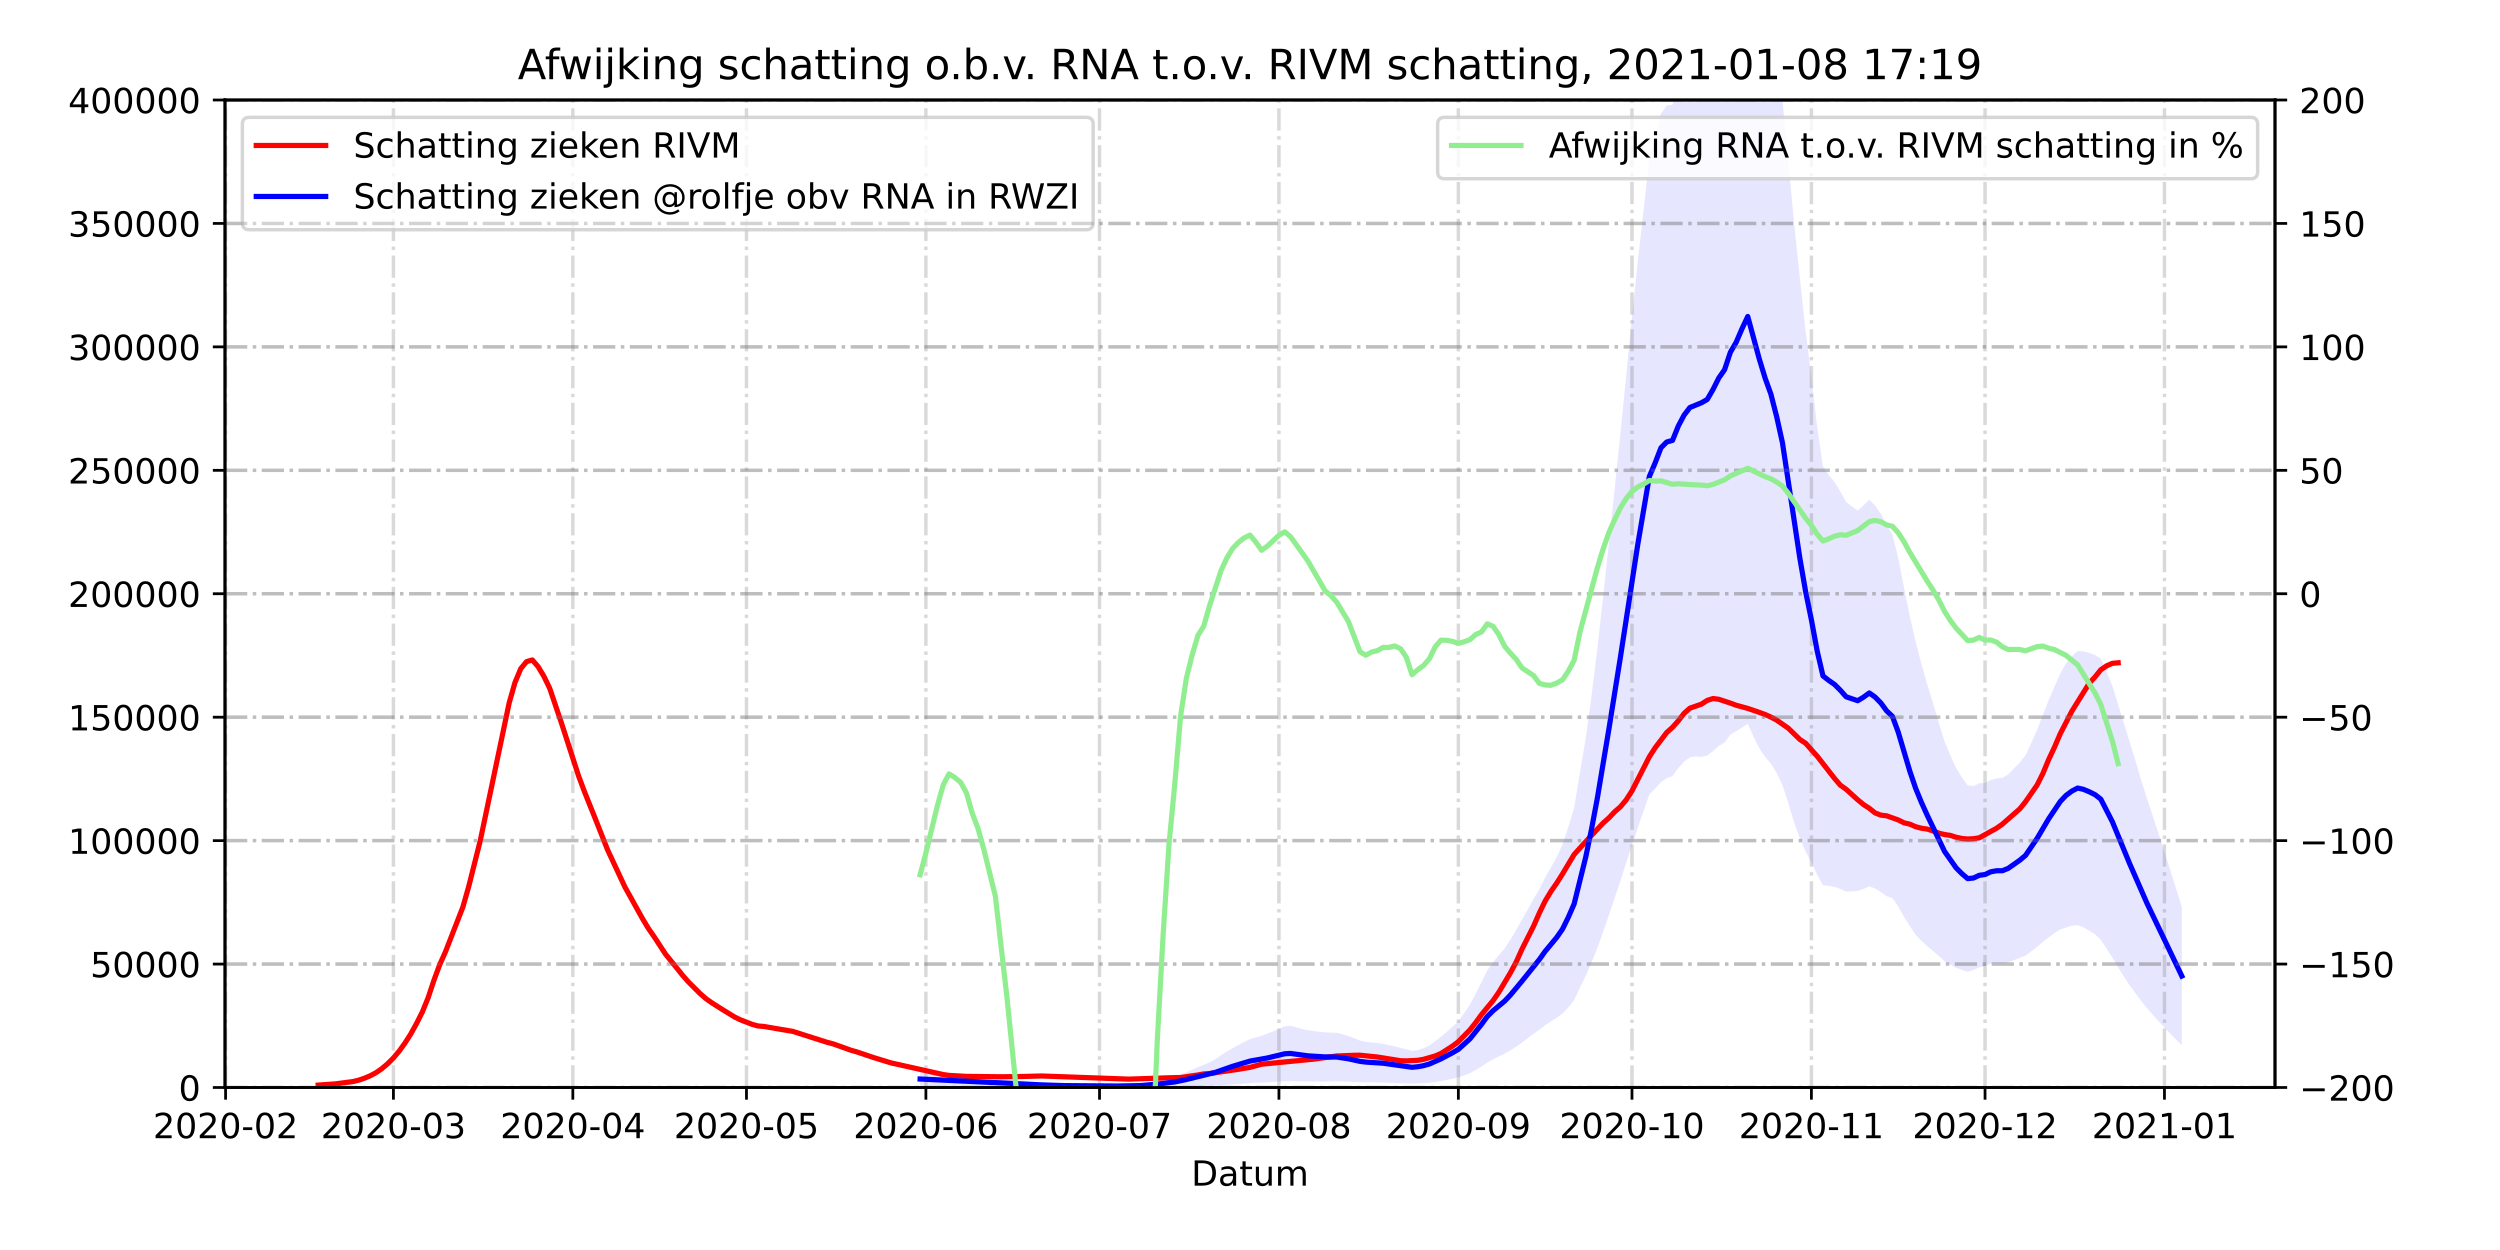 <?xml version="1.0" encoding="utf-8" standalone="no"?>
<!DOCTYPE svg PUBLIC "-//W3C//DTD SVG 1.1//EN"
  "http://www.w3.org/Graphics/SVG/1.1/DTD/svg11.dtd">
<!-- Created with matplotlib (https://matplotlib.org/) -->
<svg height="360pt" version="1.1" viewBox="0 0 720 360" width="720pt" xmlns="http://www.w3.org/2000/svg" xmlns:xlink="http://www.w3.org/1999/xlink">
 <defs>
  <style type="text/css">*{stroke-linecap:butt;stroke-linejoin:round;}</style>
 </defs>
 <g id="figure_1">
  <g id="patch_1">
   <path d="M 0 360 
L 720 360 
L 720 0 
L 0 0 
z
" style="fill:#ffffff;"/>
  </g>
  <g id="axes_1">
   <g id="patch_2">
    <path d="M 64.8 313.2 
L 655.2 313.2 
L 655.2 28.8 
L 64.8 28.8 
z
" style="fill:#ffffff;"/>
   </g>
   <g id="PolyCollection_1">
    <path clip-path="url(#pa1fdffc544)" d="M 264.989 313.03 
L 264.989 313.03 
L 266.656 313.033 
L 268.323 313.036 
L 269.99 313.039 
L 271.657 313.043 
L 273.324 313.046 
L 274.99 313.05 
L 276.657 313.055 
L 278.324 313.06 
L 279.991 313.065 
L 281.658 313.071 
L 283.325 313.078 
L 284.992 313.088 
L 286.658 313.096 
L 288.325 313.105 
L 289.992 313.114 
L 291.659 313.124 
L 293.326 313.13 
L 294.993 313.138 
L 296.66 313.145 
L 298.326 313.151 
L 299.993 313.157 
L 301.66 313.162 
L 303.327 313.168 
L 304.994 313.172 
L 306.661 313.175 
L 308.327 313.177 
L 309.994 313.18 
L 311.661 313.181 
L 313.328 313.183 
L 314.995 313.185 
L 316.662 313.186 
L 318.329 313.186 
L 319.995 313.187 
L 321.662 313.187 
L 323.329 313.187 
L 324.996 313.185 
L 326.663 313.183 
L 328.33 313.18 
L 329.997 313.173 
L 331.663 313.165 
L 333.33 313.151 
L 334.997 313.134 
L 336.664 313.112 
L 338.331 313.09 
L 339.998 313.056 
L 341.665 313.009 
L 343.331 312.951 
L 344.998 312.883 
L 346.665 312.818 
L 348.332 312.745 
L 349.999 312.653 
L 351.666 312.542 
L 353.333 312.424 
L 354.999 312.308 
L 356.666 312.188 
L 358.333 312.058 
L 360 311.929 
L 361.667 311.847 
L 363.334 311.778 
L 365.001 311.696 
L 366.667 311.608 
L 368.334 311.492 
L 370.001 311.387 
L 371.668 311.352 
L 373.335 311.381 
L 375.002 311.422 
L 376.669 311.452 
L 378.335 311.455 
L 380.002 311.468 
L 381.669 311.459 
L 383.336 311.432 
L 385.003 311.417 
L 386.67 311.462 
L 388.337 311.514 
L 390.003 311.59 
L 391.67 311.665 
L 393.337 311.697 
L 395.004 311.717 
L 396.671 311.742 
L 398.338 311.784 
L 400.005 311.848 
L 401.671 311.9 
L 403.338 311.967 
L 405.005 312.015 
L 406.672 312.066 
L 408.339 312.015 
L 410.006 311.93 
L 411.673 311.792 
L 413.339 311.582 
L 415.006 311.333 
L 416.673 311.026 
L 418.34 310.682 
L 420.007 310.276 
L 421.674 309.707 
L 423.34 309.055 
L 425.007 308.155 
L 426.674 307.141 
L 428.341 305.995 
L 430.008 305.065 
L 431.675 304.238 
L 433.342 303.461 
L 435.008 302.51 
L 436.675 301.434 
L 438.342 300.251 
L 440.009 299.002 
L 441.676 297.74 
L 443.343 296.56 
L 445.01 295.239 
L 446.676 294.158 
L 448.343 293.103 
L 450.01 291.898 
L 451.677 290.132 
L 453.344 288.052 
L 455.011 284.454 
L 456.678 281.079 
L 458.344 277.223 
L 460.011 273.07 
L 461.678 268.465 
L 463.345 263.597 
L 465.012 258.634 
L 466.679 253.682 
L 468.346 248.465 
L 470.012 243.303 
L 471.679 238.315 
L 473.346 233.594 
L 475.013 228.767 
L 476.68 227.142 
L 478.347 225.234 
L 480.014 224.134 
L 481.68 223.528 
L 483.347 221.207 
L 485.014 219.358 
L 486.681 218.148 
L 488.348 217.844 
L 490.015 217.986 
L 491.682 217.58 
L 493.348 216.309 
L 495.015 214.796 
L 496.682 213.881 
L 498.349 211.561 
L 500.016 210.575 
L 501.683 209.533 
L 503.35 208.46 
L 505.016 212.164 
L 506.683 215.47 
L 508.35 218.051 
L 510.017 219.896 
L 511.684 222.607 
L 513.351 226.153 
L 515.018 231.201 
L 516.684 236.838 
L 518.351 241.393 
L 520.018 245.312 
L 521.685 248.327 
L 523.352 251.95 
L 525.019 254.944 
L 526.685 255.124 
L 528.352 255.422 
L 530.019 255.989 
L 531.686 256.779 
L 533.353 256.732 
L 535.02 256.582 
L 536.687 256.024 
L 538.353 255.248 
L 540.02 255.881 
L 541.687 256.91 
L 543.354 258.107 
L 545.021 258.661 
L 546.688 261.039 
L 548.355 264.042 
L 550.021 266.708 
L 551.688 269.209 
L 553.355 270.939 
L 555.022 272.443 
L 556.689 273.854 
L 558.356 275.305 
L 560.023 276.868 
L 561.689 277.831 
L 563.356 278.706 
L 565.023 279.36 
L 566.69 279.875 
L 568.357 279.35 
L 570.024 278.581 
L 571.691 278.236 
L 573.357 277.507 
L 575.024 277.404 
L 576.691 277.512 
L 578.358 277.177 
L 580.025 276.528 
L 581.692 275.88 
L 583.359 275.188 
L 585.025 273.954 
L 586.692 272.688 
L 588.359 271.261 
L 590.026 269.975 
L 591.693 268.714 
L 593.36 267.681 
L 595.027 267.111 
L 596.693 266.63 
L 598.36 266.435 
L 600.027 267.067 
L 601.694 268.029 
L 603.361 269.087 
L 605.028 270.629 
L 606.695 273.201 
L 608.361 275.734 
L 610.028 278.59 
L 611.695 281.274 
L 613.362 283.819 
L 615.029 286.064 
L 616.696 288.288 
L 618.363 290.36 
L 620.029 292.279 
L 621.696 294.139 
L 623.363 295.94 
L 625.03 297.682 
L 626.697 299.365 
L 628.364 300.99 
L 628.364 300.99 
L 628.364 261.21 
L 626.697 255.873 
L 625.03 250.595 
L 623.363 245.375 
L 621.696 240.215 
L 620.029 235.113 
L 618.363 230.07 
L 616.696 224.858 
L 615.029 219.178 
L 613.362 213.77 
L 611.695 208.301 
L 610.028 202.889 
L 608.361 197.606 
L 606.695 193.428 
L 605.028 189.677 
L 603.361 188.622 
L 601.694 188.028 
L 600.027 187.594 
L 598.36 187.483 
L 596.693 189.045 
L 595.027 191.031 
L 593.36 193.984 
L 591.693 197.781 
L 590.026 201.631 
L 588.359 205.858 
L 586.692 210.207 
L 585.025 213.935 
L 583.359 217.515 
L 581.692 219.611 
L 580.025 221.313 
L 578.358 223.014 
L 576.691 224.023 
L 575.024 224.153 
L 573.357 224.63 
L 571.691 225.495 
L 570.024 225.598 
L 568.357 226.399 
L 566.69 226.21 
L 565.023 223.864 
L 563.356 221.171 
L 561.689 217.503 
L 560.023 213.531 
L 558.356 208.095 
L 556.689 202.42 
L 555.022 197.051 
L 553.355 191.183 
L 551.688 184.754 
L 550.021 177.456 
L 548.355 169.238 
L 546.688 160.666 
L 545.021 153.961 
L 543.354 151.366 
L 541.687 148.001 
L 540.02 145.617 
L 538.353 143.895 
L 536.687 145.558 
L 535.02 147.027 
L 533.353 145.864 
L 531.686 144.578 
L 530.019 141.584 
L 528.352 138.83 
L 526.685 136.817 
L 525.019 134.388 
L 523.352 123.07 
L 521.685 108.729 
L 520.018 95.426 
L 518.351 80.065 
L 516.684 64.188 
L 515.018 46.189 
L 513.351 28.916 
L 511.684 17.44 
L 510.017 7.134 
L 508.35 -0.296 
L 506.683 -8.63 
L 505.016 -17.326 
L 503.35 -26.154 
L 501.683 -20.124 
L 500.016 -13.425 
L 498.349 -8.65 
L 496.682 -0.951 
L 495.015 2.921 
L 493.348 8.026 
L 491.682 12.513 
L 490.015 14.011 
L 488.348 15.483 
L 486.681 16.583 
L 485.014 19.759 
L 483.347 24.202 
L 481.68 30.151 
L 480.014 30.448 
L 478.347 32.739 
L 476.68 39.509 
L 475.013 45.69 
L 473.346 60.603 
L 471.679 75.279 
L 470.012 91.359 
L 468.346 108.213 
L 466.679 124.875 
L 465.012 140.885 
L 463.345 156.564 
L 461.678 172.074 
L 460.011 186.95 
L 458.344 200.547 
L 456.678 212.725 
L 455.011 222.511 
L 453.344 232.653 
L 451.677 238.201 
L 450.01 243.227 
L 448.343 246.826 
L 446.676 249.844 
L 445.01 252.714 
L 443.343 256.073 
L 441.676 258.839 
L 440.009 261.9 
L 438.342 264.843 
L 436.675 267.814 
L 435.008 270.604 
L 433.342 273.163 
L 431.675 275.068 
L 430.008 277.098 
L 428.341 279.473 
L 426.674 282.886 
L 425.007 286.159 
L 423.34 289.347 
L 421.674 291.801 
L 420.007 294.148 
L 418.34 295.701 
L 416.673 297.163 
L 415.006 298.569 
L 413.339 299.864 
L 411.673 301.062 
L 410.006 301.879 
L 408.339 302.408 
L 406.672 302.692 
L 405.005 302.185 
L 403.338 301.803 
L 401.671 301.363 
L 400.005 301.004 
L 398.338 300.629 
L 396.671 300.382 
L 395.004 300.208 
L 393.337 300.067 
L 391.67 299.673 
L 390.003 298.996 
L 388.337 298.36 
L 386.67 297.891 
L 385.003 297.437 
L 383.336 297.384 
L 381.669 297.33 
L 380.002 297.176 
L 378.335 296.939 
L 376.669 296.708 
L 375.002 296.36 
L 373.335 295.888 
L 371.668 295.434 
L 370.001 295.585 
L 368.334 296.299 
L 366.667 297.045 
L 365.001 297.696 
L 363.334 298.323 
L 361.667 298.762 
L 360 299.251 
L 358.333 300.08 
L 356.666 300.982 
L 354.999 301.884 
L 353.333 302.815 
L 351.666 303.915 
L 349.999 305.047 
L 348.332 305.989 
L 346.665 306.665 
L 344.998 307.345 
L 343.331 308.071 
L 341.665 308.794 
L 339.998 309.501 
L 338.331 310.108 
L 336.664 310.508 
L 334.997 310.918 
L 333.33 311.312 
L 331.663 311.67 
L 329.997 311.917 
L 328.33 312.119 
L 326.663 312.209 
L 324.996 312.288 
L 323.329 312.337 
L 321.662 312.353 
L 319.995 312.354 
L 318.329 312.341 
L 316.662 312.342 
L 314.995 312.335 
L 313.328 312.289 
L 311.661 312.239 
L 309.994 312.216 
L 308.327 312.171 
L 306.661 312.126 
L 304.994 312.077 
L 303.327 311.983 
L 301.66 311.862 
L 299.993 311.731 
L 298.326 311.616 
L 296.66 311.497 
L 294.993 311.371 
L 293.326 311.238 
L 291.659 311.124 
L 289.992 310.944 
L 288.325 310.748 
L 286.658 310.578 
L 284.992 310.408 
L 283.325 310.227 
L 281.658 310.068 
L 279.991 309.929 
L 278.324 309.793 
L 276.657 309.645 
L 274.99 309.491 
L 273.324 309.324 
L 271.657 309.157 
L 269.99 308.989 
L 268.323 308.821 
L 266.656 308.653 
L 264.989 308.485 
z
" style="fill:#0000ff;fill-opacity:0.1;"/>
   </g>
   <g id="matplotlib.axis_1">
    <g id="xtick_1">
     <g id="line2d_1">
      <path clip-path="url(#pa1fdffc544)" d="M 64.967 313.2 
L 64.967 28.8 
" style="fill:none;stroke:#808080;stroke-dasharray:6.4,1.6,1,1.6;stroke-dashoffset:0;stroke-opacity:0.3;"/>
     </g>
     <g id="line2d_2">
      <defs>
       <path d="M 0 0 
L 0 3.5 
" id="me652df9e05" style="stroke:#000000;stroke-width:0.8;"/>
      </defs>
      <g>
       <use style="stroke:#000000;stroke-width:0.8;" x="64.967" xlink:href="#me652df9e05" y="313.2"/>
      </g>
     </g>
     <g id="text_1">
      <!-- 2020-02 -->
      <g transform="translate(44.075 327.798)scale(0.1 -0.1)">
       <defs>
        <path d="M 19.188 8.297 
L 53.609 8.297 
L 53.609 0 
L 7.328 0 
L 7.328 8.297 
Q 12.938 14.109 22.625 23.891 
Q 32.328 33.688 34.812 36.531 
Q 39.547 41.844 41.422 45.531 
Q 43.312 49.219 43.312 52.781 
Q 43.312 58.594 39.234 62.25 
Q 35.156 65.922 28.609 65.922 
Q 23.969 65.922 18.812 64.312 
Q 13.672 62.703 7.812 59.422 
L 7.812 69.391 
Q 13.766 71.781 18.938 73 
Q 24.125 74.219 28.422 74.219 
Q 39.75 74.219 46.484 68.547 
Q 53.219 62.891 53.219 53.422 
Q 53.219 48.922 51.531 44.891 
Q 49.859 40.875 45.406 35.406 
Q 44.188 33.984 37.641 27.219 
Q 31.109 20.453 19.188 8.297 
z
" id="DejaVuSans-50"/>
        <path d="M 31.781 66.406 
Q 24.172 66.406 20.328 58.906 
Q 16.5 51.422 16.5 36.375 
Q 16.5 21.391 20.328 13.891 
Q 24.172 6.391 31.781 6.391 
Q 39.453 6.391 43.281 13.891 
Q 47.125 21.391 47.125 36.375 
Q 47.125 51.422 43.281 58.906 
Q 39.453 66.406 31.781 66.406 
z
M 31.781 74.219 
Q 44.047 74.219 50.516 64.516 
Q 56.984 54.828 56.984 36.375 
Q 56.984 17.969 50.516 8.266 
Q 44.047 -1.422 31.781 -1.422 
Q 19.531 -1.422 13.062 8.266 
Q 6.594 17.969 6.594 36.375 
Q 6.594 54.828 13.062 64.516 
Q 19.531 74.219 31.781 74.219 
z
" id="DejaVuSans-48"/>
        <path d="M 4.891 31.391 
L 31.203 31.391 
L 31.203 23.391 
L 4.891 23.391 
z
" id="DejaVuSans-45"/>
       </defs>
       <use xlink:href="#DejaVuSans-50"/>
       <use x="63.623" xlink:href="#DejaVuSans-48"/>
       <use x="127.246" xlink:href="#DejaVuSans-50"/>
       <use x="190.869" xlink:href="#DejaVuSans-48"/>
       <use x="254.492" xlink:href="#DejaVuSans-45"/>
       <use x="290.576" xlink:href="#DejaVuSans-48"/>
       <use x="354.199" xlink:href="#DejaVuSans-50"/>
      </g>
     </g>
    </g>
    <g id="xtick_2">
     <g id="line2d_3">
      <path clip-path="url(#pa1fdffc544)" d="M 113.305 313.2 
L 113.305 28.8 
" style="fill:none;stroke:#808080;stroke-dasharray:6.4,1.6,1,1.6;stroke-dashoffset:0;stroke-opacity:0.3;"/>
     </g>
     <g id="line2d_4">
      <g>
       <use style="stroke:#000000;stroke-width:0.8;" x="113.305" xlink:href="#me652df9e05" y="313.2"/>
      </g>
     </g>
     <g id="text_2">
      <!-- 2020-03 -->
      <g transform="translate(92.414 327.798)scale(0.1 -0.1)">
       <defs>
        <path d="M 40.578 39.312 
Q 47.656 37.797 51.625 33 
Q 55.609 28.219 55.609 21.188 
Q 55.609 10.406 48.188 4.484 
Q 40.766 -1.422 27.094 -1.422 
Q 22.516 -1.422 17.656 -0.516 
Q 12.797 0.391 7.625 2.203 
L 7.625 11.719 
Q 11.719 9.328 16.594 8.109 
Q 21.484 6.891 26.812 6.891 
Q 36.078 6.891 40.938 10.547 
Q 45.797 14.203 45.797 21.188 
Q 45.797 27.641 41.281 31.266 
Q 36.766 34.906 28.719 34.906 
L 20.219 34.906 
L 20.219 43.016 
L 29.109 43.016 
Q 36.375 43.016 40.234 45.922 
Q 44.094 48.828 44.094 54.297 
Q 44.094 59.906 40.109 62.906 
Q 36.141 65.922 28.719 65.922 
Q 24.656 65.922 20.016 65.031 
Q 15.375 64.156 9.812 62.312 
L 9.812 71.094 
Q 15.438 72.656 20.344 73.438 
Q 25.25 74.219 29.594 74.219 
Q 40.828 74.219 47.359 69.109 
Q 53.906 64.016 53.906 55.328 
Q 53.906 49.266 50.438 45.094 
Q 46.969 40.922 40.578 39.312 
z
" id="DejaVuSans-51"/>
       </defs>
       <use xlink:href="#DejaVuSans-50"/>
       <use x="63.623" xlink:href="#DejaVuSans-48"/>
       <use x="127.246" xlink:href="#DejaVuSans-50"/>
       <use x="190.869" xlink:href="#DejaVuSans-48"/>
       <use x="254.492" xlink:href="#DejaVuSans-45"/>
       <use x="290.576" xlink:href="#DejaVuSans-48"/>
       <use x="354.199" xlink:href="#DejaVuSans-51"/>
      </g>
     </g>
    </g>
    <g id="xtick_3">
     <g id="line2d_5">
      <path clip-path="url(#pa1fdffc544)" d="M 164.978 313.2 
L 164.978 28.8 
" style="fill:none;stroke:#808080;stroke-dasharray:6.4,1.6,1,1.6;stroke-dashoffset:0;stroke-opacity:0.3;"/>
     </g>
     <g id="line2d_6">
      <g>
       <use style="stroke:#000000;stroke-width:0.8;" x="164.978" xlink:href="#me652df9e05" y="313.2"/>
      </g>
     </g>
     <g id="text_3">
      <!-- 2020-04 -->
      <g transform="translate(144.087 327.798)scale(0.1 -0.1)">
       <defs>
        <path d="M 37.797 64.312 
L 12.891 25.391 
L 37.797 25.391 
z
M 35.203 72.906 
L 47.609 72.906 
L 47.609 25.391 
L 58.016 25.391 
L 58.016 17.188 
L 47.609 17.188 
L 47.609 0 
L 37.797 0 
L 37.797 17.188 
L 4.891 17.188 
L 4.891 26.703 
z
" id="DejaVuSans-52"/>
       </defs>
       <use xlink:href="#DejaVuSans-50"/>
       <use x="63.623" xlink:href="#DejaVuSans-48"/>
       <use x="127.246" xlink:href="#DejaVuSans-50"/>
       <use x="190.869" xlink:href="#DejaVuSans-48"/>
       <use x="254.492" xlink:href="#DejaVuSans-45"/>
       <use x="290.576" xlink:href="#DejaVuSans-48"/>
       <use x="354.199" xlink:href="#DejaVuSans-52"/>
      </g>
     </g>
    </g>
    <g id="xtick_4">
     <g id="line2d_7">
      <path clip-path="url(#pa1fdffc544)" d="M 214.984 313.2 
L 214.984 28.8 
" style="fill:none;stroke:#808080;stroke-dasharray:6.4,1.6,1,1.6;stroke-dashoffset:0;stroke-opacity:0.3;"/>
     </g>
     <g id="line2d_8">
      <g>
       <use style="stroke:#000000;stroke-width:0.8;" x="214.984" xlink:href="#me652df9e05" y="313.2"/>
      </g>
     </g>
     <g id="text_4">
      <!-- 2020-05 -->
      <g transform="translate(194.092 327.798)scale(0.1 -0.1)">
       <defs>
        <path d="M 10.797 72.906 
L 49.516 72.906 
L 49.516 64.594 
L 19.828 64.594 
L 19.828 46.734 
Q 21.969 47.469 24.109 47.828 
Q 26.266 48.188 28.422 48.188 
Q 40.625 48.188 47.75 41.5 
Q 54.891 34.812 54.891 23.391 
Q 54.891 11.625 47.562 5.094 
Q 40.234 -1.422 26.906 -1.422 
Q 22.312 -1.422 17.547 -0.641 
Q 12.797 0.141 7.719 1.703 
L 7.719 11.625 
Q 12.109 9.234 16.797 8.062 
Q 21.484 6.891 26.703 6.891 
Q 35.156 6.891 40.078 11.328 
Q 45.016 15.766 45.016 23.391 
Q 45.016 31 40.078 35.438 
Q 35.156 39.891 26.703 39.891 
Q 22.75 39.891 18.812 39.016 
Q 14.891 38.141 10.797 36.281 
z
" id="DejaVuSans-53"/>
       </defs>
       <use xlink:href="#DejaVuSans-50"/>
       <use x="63.623" xlink:href="#DejaVuSans-48"/>
       <use x="127.246" xlink:href="#DejaVuSans-50"/>
       <use x="190.869" xlink:href="#DejaVuSans-48"/>
       <use x="254.492" xlink:href="#DejaVuSans-45"/>
       <use x="290.576" xlink:href="#DejaVuSans-48"/>
       <use x="354.199" xlink:href="#DejaVuSans-53"/>
      </g>
     </g>
    </g>
    <g id="xtick_5">
     <g id="line2d_9">
      <path clip-path="url(#pa1fdffc544)" d="M 266.656 313.2 
L 266.656 28.8 
" style="fill:none;stroke:#808080;stroke-dasharray:6.4,1.6,1,1.6;stroke-dashoffset:0;stroke-opacity:0.3;"/>
     </g>
     <g id="line2d_10">
      <g>
       <use style="stroke:#000000;stroke-width:0.8;" x="266.656" xlink:href="#me652df9e05" y="313.2"/>
      </g>
     </g>
     <g id="text_5">
      <!-- 2020-06 -->
      <g transform="translate(245.765 327.798)scale(0.1 -0.1)">
       <defs>
        <path d="M 33.016 40.375 
Q 26.375 40.375 22.484 35.828 
Q 18.609 31.297 18.609 23.391 
Q 18.609 15.531 22.484 10.953 
Q 26.375 6.391 33.016 6.391 
Q 39.656 6.391 43.531 10.953 
Q 47.406 15.531 47.406 23.391 
Q 47.406 31.297 43.531 35.828 
Q 39.656 40.375 33.016 40.375 
z
M 52.594 71.297 
L 52.594 62.312 
Q 48.875 64.062 45.094 64.984 
Q 41.312 65.922 37.594 65.922 
Q 27.828 65.922 22.672 59.328 
Q 17.531 52.734 16.797 39.406 
Q 19.672 43.656 24.016 45.922 
Q 28.375 48.188 33.594 48.188 
Q 44.578 48.188 50.953 41.516 
Q 57.328 34.859 57.328 23.391 
Q 57.328 12.156 50.688 5.359 
Q 44.047 -1.422 33.016 -1.422 
Q 20.359 -1.422 13.672 8.266 
Q 6.984 17.969 6.984 36.375 
Q 6.984 53.656 15.188 63.938 
Q 23.391 74.219 37.203 74.219 
Q 40.922 74.219 44.703 73.484 
Q 48.484 72.75 52.594 71.297 
z
" id="DejaVuSans-54"/>
       </defs>
       <use xlink:href="#DejaVuSans-50"/>
       <use x="63.623" xlink:href="#DejaVuSans-48"/>
       <use x="127.246" xlink:href="#DejaVuSans-50"/>
       <use x="190.869" xlink:href="#DejaVuSans-48"/>
       <use x="254.492" xlink:href="#DejaVuSans-45"/>
       <use x="290.576" xlink:href="#DejaVuSans-48"/>
       <use x="354.199" xlink:href="#DejaVuSans-54"/>
      </g>
     </g>
    </g>
    <g id="xtick_6">
     <g id="line2d_11">
      <path clip-path="url(#pa1fdffc544)" d="M 316.662 313.2 
L 316.662 28.8 
" style="fill:none;stroke:#808080;stroke-dasharray:6.4,1.6,1,1.6;stroke-dashoffset:0;stroke-opacity:0.3;"/>
     </g>
     <g id="line2d_12">
      <g>
       <use style="stroke:#000000;stroke-width:0.8;" x="316.662" xlink:href="#me652df9e05" y="313.2"/>
      </g>
     </g>
     <g id="text_6">
      <!-- 2020-07 -->
      <g transform="translate(295.77 327.798)scale(0.1 -0.1)">
       <defs>
        <path d="M 8.203 72.906 
L 55.078 72.906 
L 55.078 68.703 
L 28.609 0 
L 18.312 0 
L 43.219 64.594 
L 8.203 64.594 
z
" id="DejaVuSans-55"/>
       </defs>
       <use xlink:href="#DejaVuSans-50"/>
       <use x="63.623" xlink:href="#DejaVuSans-48"/>
       <use x="127.246" xlink:href="#DejaVuSans-50"/>
       <use x="190.869" xlink:href="#DejaVuSans-48"/>
       <use x="254.492" xlink:href="#DejaVuSans-45"/>
       <use x="290.576" xlink:href="#DejaVuSans-48"/>
       <use x="354.199" xlink:href="#DejaVuSans-55"/>
      </g>
     </g>
    </g>
    <g id="xtick_7">
     <g id="line2d_13">
      <path clip-path="url(#pa1fdffc544)" d="M 368.334 313.2 
L 368.334 28.8 
" style="fill:none;stroke:#808080;stroke-dasharray:6.4,1.6,1,1.6;stroke-dashoffset:0;stroke-opacity:0.3;"/>
     </g>
     <g id="line2d_14">
      <g>
       <use style="stroke:#000000;stroke-width:0.8;" x="368.334" xlink:href="#me652df9e05" y="313.2"/>
      </g>
     </g>
     <g id="text_7">
      <!-- 2020-08 -->
      <g transform="translate(347.443 327.798)scale(0.1 -0.1)">
       <defs>
        <path d="M 31.781 34.625 
Q 24.75 34.625 20.719 30.859 
Q 16.703 27.094 16.703 20.516 
Q 16.703 13.922 20.719 10.156 
Q 24.75 6.391 31.781 6.391 
Q 38.812 6.391 42.859 10.172 
Q 46.922 13.969 46.922 20.516 
Q 46.922 27.094 42.891 30.859 
Q 38.875 34.625 31.781 34.625 
z
M 21.922 38.812 
Q 15.578 40.375 12.031 44.719 
Q 8.5 49.078 8.5 55.328 
Q 8.5 64.062 14.719 69.141 
Q 20.953 74.219 31.781 74.219 
Q 42.672 74.219 48.875 69.141 
Q 55.078 64.062 55.078 55.328 
Q 55.078 49.078 51.531 44.719 
Q 48 40.375 41.703 38.812 
Q 48.828 37.156 52.797 32.312 
Q 56.781 27.484 56.781 20.516 
Q 56.781 9.906 50.312 4.234 
Q 43.844 -1.422 31.781 -1.422 
Q 19.734 -1.422 13.25 4.234 
Q 6.781 9.906 6.781 20.516 
Q 6.781 27.484 10.781 32.312 
Q 14.797 37.156 21.922 38.812 
z
M 18.312 54.391 
Q 18.312 48.734 21.844 45.562 
Q 25.391 42.391 31.781 42.391 
Q 38.141 42.391 41.719 45.562 
Q 45.312 48.734 45.312 54.391 
Q 45.312 60.062 41.719 63.234 
Q 38.141 66.406 31.781 66.406 
Q 25.391 66.406 21.844 63.234 
Q 18.312 60.062 18.312 54.391 
z
" id="DejaVuSans-56"/>
       </defs>
       <use xlink:href="#DejaVuSans-50"/>
       <use x="63.623" xlink:href="#DejaVuSans-48"/>
       <use x="127.246" xlink:href="#DejaVuSans-50"/>
       <use x="190.869" xlink:href="#DejaVuSans-48"/>
       <use x="254.492" xlink:href="#DejaVuSans-45"/>
       <use x="290.576" xlink:href="#DejaVuSans-48"/>
       <use x="354.199" xlink:href="#DejaVuSans-56"/>
      </g>
     </g>
    </g>
    <g id="xtick_8">
     <g id="line2d_15">
      <path clip-path="url(#pa1fdffc544)" d="M 420.007 313.2 
L 420.007 28.8 
" style="fill:none;stroke:#808080;stroke-dasharray:6.4,1.6,1,1.6;stroke-dashoffset:0;stroke-opacity:0.3;"/>
     </g>
     <g id="line2d_16">
      <g>
       <use style="stroke:#000000;stroke-width:0.8;" x="420.007" xlink:href="#me652df9e05" y="313.2"/>
      </g>
     </g>
     <g id="text_8">
      <!-- 2020-09 -->
      <g transform="translate(399.115 327.798)scale(0.1 -0.1)">
       <defs>
        <path d="M 10.984 1.516 
L 10.984 10.5 
Q 14.703 8.734 18.5 7.812 
Q 22.312 6.891 25.984 6.891 
Q 35.75 6.891 40.891 13.453 
Q 46.047 20.016 46.781 33.406 
Q 43.953 29.203 39.594 26.953 
Q 35.25 24.703 29.984 24.703 
Q 19.047 24.703 12.672 31.312 
Q 6.297 37.938 6.297 49.422 
Q 6.297 60.641 12.938 67.422 
Q 19.578 74.219 30.609 74.219 
Q 43.266 74.219 49.922 64.516 
Q 56.594 54.828 56.594 36.375 
Q 56.594 19.141 48.406 8.859 
Q 40.234 -1.422 26.422 -1.422 
Q 22.703 -1.422 18.891 -0.688 
Q 15.094 0.047 10.984 1.516 
z
M 30.609 32.422 
Q 37.25 32.422 41.125 36.953 
Q 45.016 41.5 45.016 49.422 
Q 45.016 57.281 41.125 61.844 
Q 37.25 66.406 30.609 66.406 
Q 23.969 66.406 20.094 61.844 
Q 16.219 57.281 16.219 49.422 
Q 16.219 41.5 20.094 36.953 
Q 23.969 32.422 30.609 32.422 
z
" id="DejaVuSans-57"/>
       </defs>
       <use xlink:href="#DejaVuSans-50"/>
       <use x="63.623" xlink:href="#DejaVuSans-48"/>
       <use x="127.246" xlink:href="#DejaVuSans-50"/>
       <use x="190.869" xlink:href="#DejaVuSans-48"/>
       <use x="254.492" xlink:href="#DejaVuSans-45"/>
       <use x="290.576" xlink:href="#DejaVuSans-48"/>
       <use x="354.199" xlink:href="#DejaVuSans-57"/>
      </g>
     </g>
    </g>
    <g id="xtick_9">
     <g id="line2d_17">
      <path clip-path="url(#pa1fdffc544)" d="M 470.012 313.2 
L 470.012 28.8 
" style="fill:none;stroke:#808080;stroke-dasharray:6.4,1.6,1,1.6;stroke-dashoffset:0;stroke-opacity:0.3;"/>
     </g>
     <g id="line2d_18">
      <g>
       <use style="stroke:#000000;stroke-width:0.8;" x="470.012" xlink:href="#me652df9e05" y="313.2"/>
      </g>
     </g>
     <g id="text_9">
      <!-- 2020-10 -->
      <g transform="translate(449.121 327.798)scale(0.1 -0.1)">
       <defs>
        <path d="M 12.406 8.297 
L 28.516 8.297 
L 28.516 63.922 
L 10.984 60.406 
L 10.984 69.391 
L 28.422 72.906 
L 38.281 72.906 
L 38.281 8.297 
L 54.391 8.297 
L 54.391 0 
L 12.406 0 
z
" id="DejaVuSans-49"/>
       </defs>
       <use xlink:href="#DejaVuSans-50"/>
       <use x="63.623" xlink:href="#DejaVuSans-48"/>
       <use x="127.246" xlink:href="#DejaVuSans-50"/>
       <use x="190.869" xlink:href="#DejaVuSans-48"/>
       <use x="254.492" xlink:href="#DejaVuSans-45"/>
       <use x="290.576" xlink:href="#DejaVuSans-49"/>
       <use x="354.199" xlink:href="#DejaVuSans-48"/>
      </g>
     </g>
    </g>
    <g id="xtick_10">
     <g id="line2d_19">
      <path clip-path="url(#pa1fdffc544)" d="M 521.685 313.2 
L 521.685 28.8 
" style="fill:none;stroke:#808080;stroke-dasharray:6.4,1.6,1,1.6;stroke-dashoffset:0;stroke-opacity:0.3;"/>
     </g>
     <g id="line2d_20">
      <g>
       <use style="stroke:#000000;stroke-width:0.8;" x="521.685" xlink:href="#me652df9e05" y="313.2"/>
      </g>
     </g>
     <g id="text_10">
      <!-- 2020-11 -->
      <g transform="translate(500.794 327.798)scale(0.1 -0.1)">
       <use xlink:href="#DejaVuSans-50"/>
       <use x="63.623" xlink:href="#DejaVuSans-48"/>
       <use x="127.246" xlink:href="#DejaVuSans-50"/>
       <use x="190.869" xlink:href="#DejaVuSans-48"/>
       <use x="254.492" xlink:href="#DejaVuSans-45"/>
       <use x="290.576" xlink:href="#DejaVuSans-49"/>
       <use x="354.199" xlink:href="#DejaVuSans-49"/>
      </g>
     </g>
    </g>
    <g id="xtick_11">
     <g id="line2d_21">
      <path clip-path="url(#pa1fdffc544)" d="M 571.691 313.2 
L 571.691 28.8 
" style="fill:none;stroke:#808080;stroke-dasharray:6.4,1.6,1,1.6;stroke-dashoffset:0;stroke-opacity:0.3;"/>
     </g>
     <g id="line2d_22">
      <g>
       <use style="stroke:#000000;stroke-width:0.8;" x="571.691" xlink:href="#me652df9e05" y="313.2"/>
      </g>
     </g>
     <g id="text_11">
      <!-- 2020-12 -->
      <g transform="translate(550.799 327.798)scale(0.1 -0.1)">
       <use xlink:href="#DejaVuSans-50"/>
       <use x="63.623" xlink:href="#DejaVuSans-48"/>
       <use x="127.246" xlink:href="#DejaVuSans-50"/>
       <use x="190.869" xlink:href="#DejaVuSans-48"/>
       <use x="254.492" xlink:href="#DejaVuSans-45"/>
       <use x="290.576" xlink:href="#DejaVuSans-49"/>
       <use x="354.199" xlink:href="#DejaVuSans-50"/>
      </g>
     </g>
    </g>
    <g id="xtick_12">
     <g id="line2d_23">
      <path clip-path="url(#pa1fdffc544)" d="M 623.363 313.2 
L 623.363 28.8 
" style="fill:none;stroke:#808080;stroke-dasharray:6.4,1.6,1,1.6;stroke-dashoffset:0;stroke-opacity:0.3;"/>
     </g>
     <g id="line2d_24">
      <g>
       <use style="stroke:#000000;stroke-width:0.8;" x="623.363" xlink:href="#me652df9e05" y="313.2"/>
      </g>
     </g>
     <g id="text_12">
      <!-- 2021-01 -->
      <g transform="translate(602.472 327.798)scale(0.1 -0.1)">
       <use xlink:href="#DejaVuSans-50"/>
       <use x="63.623" xlink:href="#DejaVuSans-48"/>
       <use x="127.246" xlink:href="#DejaVuSans-50"/>
       <use x="190.869" xlink:href="#DejaVuSans-49"/>
       <use x="254.492" xlink:href="#DejaVuSans-45"/>
       <use x="290.576" xlink:href="#DejaVuSans-48"/>
       <use x="354.199" xlink:href="#DejaVuSans-49"/>
      </g>
     </g>
    </g>
    <g id="text_13">
     <!-- Datum -->
     <g transform="translate(343.087 341.477)scale(0.1 -0.1)">
      <defs>
       <path d="M 19.672 64.797 
L 19.672 8.109 
L 31.594 8.109 
Q 46.688 8.109 53.688 14.938 
Q 60.688 21.781 60.688 36.531 
Q 60.688 51.172 53.688 57.984 
Q 46.688 64.797 31.594 64.797 
z
M 9.812 72.906 
L 30.078 72.906 
Q 51.266 72.906 61.172 64.094 
Q 71.094 55.281 71.094 36.531 
Q 71.094 17.672 61.125 8.828 
Q 51.172 0 30.078 0 
L 9.812 0 
z
" id="DejaVuSans-68"/>
       <path d="M 34.281 27.484 
Q 23.391 27.484 19.188 25 
Q 14.984 22.516 14.984 16.5 
Q 14.984 11.719 18.141 8.906 
Q 21.297 6.109 26.703 6.109 
Q 34.188 6.109 38.703 11.406 
Q 43.219 16.703 43.219 25.484 
L 43.219 27.484 
z
M 52.203 31.203 
L 52.203 0 
L 43.219 0 
L 43.219 8.297 
Q 40.141 3.328 35.547 0.953 
Q 30.953 -1.422 24.312 -1.422 
Q 15.922 -1.422 10.953 3.297 
Q 6 8.016 6 15.922 
Q 6 25.141 12.172 29.828 
Q 18.359 34.516 30.609 34.516 
L 43.219 34.516 
L 43.219 35.406 
Q 43.219 41.609 39.141 45 
Q 35.062 48.391 27.688 48.391 
Q 23 48.391 18.547 47.266 
Q 14.109 46.141 10.016 43.891 
L 10.016 52.203 
Q 14.938 54.109 19.578 55.047 
Q 24.219 56 28.609 56 
Q 40.484 56 46.344 49.844 
Q 52.203 43.703 52.203 31.203 
z
" id="DejaVuSans-97"/>
       <path d="M 18.312 70.219 
L 18.312 54.688 
L 36.812 54.688 
L 36.812 47.703 
L 18.312 47.703 
L 18.312 18.016 
Q 18.312 11.328 20.141 9.422 
Q 21.969 7.516 27.594 7.516 
L 36.812 7.516 
L 36.812 0 
L 27.594 0 
Q 17.188 0 13.234 3.875 
Q 9.281 7.766 9.281 18.016 
L 9.281 47.703 
L 2.688 47.703 
L 2.688 54.688 
L 9.281 54.688 
L 9.281 70.219 
z
" id="DejaVuSans-116"/>
       <path d="M 8.5 21.578 
L 8.5 54.688 
L 17.484 54.688 
L 17.484 21.922 
Q 17.484 14.156 20.5 10.266 
Q 23.531 6.391 29.594 6.391 
Q 36.859 6.391 41.078 11.031 
Q 45.312 15.672 45.312 23.688 
L 45.312 54.688 
L 54.297 54.688 
L 54.297 0 
L 45.312 0 
L 45.312 8.406 
Q 42.047 3.422 37.719 1 
Q 33.406 -1.422 27.688 -1.422 
Q 18.266 -1.422 13.375 4.438 
Q 8.5 10.297 8.5 21.578 
z
M 31.109 56 
z
" id="DejaVuSans-117"/>
       <path d="M 52 44.188 
Q 55.375 50.25 60.062 53.125 
Q 64.75 56 71.094 56 
Q 79.641 56 84.281 50.016 
Q 88.922 44.047 88.922 33.016 
L 88.922 0 
L 79.891 0 
L 79.891 32.719 
Q 79.891 40.578 77.094 44.375 
Q 74.312 48.188 68.609 48.188 
Q 61.625 48.188 57.562 43.547 
Q 53.516 38.922 53.516 30.906 
L 53.516 0 
L 44.484 0 
L 44.484 32.719 
Q 44.484 40.625 41.703 44.406 
Q 38.922 48.188 33.109 48.188 
Q 26.219 48.188 22.156 43.531 
Q 18.109 38.875 18.109 30.906 
L 18.109 0 
L 9.078 0 
L 9.078 54.688 
L 18.109 54.688 
L 18.109 46.188 
Q 21.188 51.219 25.484 53.609 
Q 29.781 56 35.688 56 
Q 41.656 56 45.828 52.969 
Q 50 49.953 52 44.188 
z
" id="DejaVuSans-109"/>
      </defs>
      <use xlink:href="#DejaVuSans-68"/>
      <use x="77.002" xlink:href="#DejaVuSans-97"/>
      <use x="138.281" xlink:href="#DejaVuSans-116"/>
      <use x="177.49" xlink:href="#DejaVuSans-117"/>
      <use x="240.869" xlink:href="#DejaVuSans-109"/>
     </g>
    </g>
   </g>
   <g id="matplotlib.axis_2">
    <g id="ytick_1">
     <g id="line2d_25">
      <path clip-path="url(#pa1fdffc544)" d="M 64.8 313.2 
L 655.2 313.2 
" style="fill:none;stroke:#808080;stroke-dasharray:6.4,1.6,1,1.6;stroke-dashoffset:0;stroke-opacity:0.3;"/>
     </g>
     <g id="line2d_26">
      <defs>
       <path d="M 0 0 
L -3.5 0 
" id="m3a285125c5" style="stroke:#000000;stroke-width:0.8;"/>
      </defs>
      <g>
       <use style="stroke:#000000;stroke-width:0.8;" x="64.8" xlink:href="#m3a285125c5" y="313.2"/>
      </g>
     </g>
     <g id="text_14">
      <!-- 0 -->
      <g transform="translate(51.438 316.999)scale(0.1 -0.1)">
       <use xlink:href="#DejaVuSans-48"/>
      </g>
     </g>
    </g>
    <g id="ytick_2">
     <g id="line2d_27">
      <path clip-path="url(#pa1fdffc544)" d="M 64.8 277.65 
L 655.2 277.65 
" style="fill:none;stroke:#808080;stroke-dasharray:6.4,1.6,1,1.6;stroke-dashoffset:0;stroke-opacity:0.3;"/>
     </g>
     <g id="line2d_28">
      <g>
       <use style="stroke:#000000;stroke-width:0.8;" x="64.8" xlink:href="#m3a285125c5" y="277.65"/>
      </g>
     </g>
     <g id="text_15">
      <!-- 50000 -->
      <g transform="translate(25.988 281.449)scale(0.1 -0.1)">
       <use xlink:href="#DejaVuSans-53"/>
       <use x="63.623" xlink:href="#DejaVuSans-48"/>
       <use x="127.246" xlink:href="#DejaVuSans-48"/>
       <use x="190.869" xlink:href="#DejaVuSans-48"/>
       <use x="254.492" xlink:href="#DejaVuSans-48"/>
      </g>
     </g>
    </g>
    <g id="ytick_3">
     <g id="line2d_29">
      <path clip-path="url(#pa1fdffc544)" d="M 64.8 242.1 
L 655.2 242.1 
" style="fill:none;stroke:#808080;stroke-dasharray:6.4,1.6,1,1.6;stroke-dashoffset:0;stroke-opacity:0.3;"/>
     </g>
     <g id="line2d_30">
      <g>
       <use style="stroke:#000000;stroke-width:0.8;" x="64.8" xlink:href="#m3a285125c5" y="242.1"/>
      </g>
     </g>
     <g id="text_16">
      <!-- 100000 -->
      <g transform="translate(19.625 245.899)scale(0.1 -0.1)">
       <use xlink:href="#DejaVuSans-49"/>
       <use x="63.623" xlink:href="#DejaVuSans-48"/>
       <use x="127.246" xlink:href="#DejaVuSans-48"/>
       <use x="190.869" xlink:href="#DejaVuSans-48"/>
       <use x="254.492" xlink:href="#DejaVuSans-48"/>
       <use x="318.115" xlink:href="#DejaVuSans-48"/>
      </g>
     </g>
    </g>
    <g id="ytick_4">
     <g id="line2d_31">
      <path clip-path="url(#pa1fdffc544)" d="M 64.8 206.55 
L 655.2 206.55 
" style="fill:none;stroke:#808080;stroke-dasharray:6.4,1.6,1,1.6;stroke-dashoffset:0;stroke-opacity:0.3;"/>
     </g>
     <g id="line2d_32">
      <g>
       <use style="stroke:#000000;stroke-width:0.8;" x="64.8" xlink:href="#m3a285125c5" y="206.55"/>
      </g>
     </g>
     <g id="text_17">
      <!-- 150000 -->
      <g transform="translate(19.625 210.349)scale(0.1 -0.1)">
       <use xlink:href="#DejaVuSans-49"/>
       <use x="63.623" xlink:href="#DejaVuSans-53"/>
       <use x="127.246" xlink:href="#DejaVuSans-48"/>
       <use x="190.869" xlink:href="#DejaVuSans-48"/>
       <use x="254.492" xlink:href="#DejaVuSans-48"/>
       <use x="318.115" xlink:href="#DejaVuSans-48"/>
      </g>
     </g>
    </g>
    <g id="ytick_5">
     <g id="line2d_33">
      <path clip-path="url(#pa1fdffc544)" d="M 64.8 171 
L 655.2 171 
" style="fill:none;stroke:#808080;stroke-dasharray:6.4,1.6,1,1.6;stroke-dashoffset:0;stroke-opacity:0.3;"/>
     </g>
     <g id="line2d_34">
      <g>
       <use style="stroke:#000000;stroke-width:0.8;" x="64.8" xlink:href="#m3a285125c5" y="171"/>
      </g>
     </g>
     <g id="text_18">
      <!-- 200000 -->
      <g transform="translate(19.625 174.799)scale(0.1 -0.1)">
       <use xlink:href="#DejaVuSans-50"/>
       <use x="63.623" xlink:href="#DejaVuSans-48"/>
       <use x="127.246" xlink:href="#DejaVuSans-48"/>
       <use x="190.869" xlink:href="#DejaVuSans-48"/>
       <use x="254.492" xlink:href="#DejaVuSans-48"/>
       <use x="318.115" xlink:href="#DejaVuSans-48"/>
      </g>
     </g>
    </g>
    <g id="ytick_6">
     <g id="line2d_35">
      <path clip-path="url(#pa1fdffc544)" d="M 64.8 135.45 
L 655.2 135.45 
" style="fill:none;stroke:#808080;stroke-dasharray:6.4,1.6,1,1.6;stroke-dashoffset:0;stroke-opacity:0.3;"/>
     </g>
     <g id="line2d_36">
      <g>
       <use style="stroke:#000000;stroke-width:0.8;" x="64.8" xlink:href="#m3a285125c5" y="135.45"/>
      </g>
     </g>
     <g id="text_19">
      <!-- 250000 -->
      <g transform="translate(19.625 139.249)scale(0.1 -0.1)">
       <use xlink:href="#DejaVuSans-50"/>
       <use x="63.623" xlink:href="#DejaVuSans-53"/>
       <use x="127.246" xlink:href="#DejaVuSans-48"/>
       <use x="190.869" xlink:href="#DejaVuSans-48"/>
       <use x="254.492" xlink:href="#DejaVuSans-48"/>
       <use x="318.115" xlink:href="#DejaVuSans-48"/>
      </g>
     </g>
    </g>
    <g id="ytick_7">
     <g id="line2d_37">
      <path clip-path="url(#pa1fdffc544)" d="M 64.8 99.9 
L 655.2 99.9 
" style="fill:none;stroke:#808080;stroke-dasharray:6.4,1.6,1,1.6;stroke-dashoffset:0;stroke-opacity:0.3;"/>
     </g>
     <g id="line2d_38">
      <g>
       <use style="stroke:#000000;stroke-width:0.8;" x="64.8" xlink:href="#m3a285125c5" y="99.9"/>
      </g>
     </g>
     <g id="text_20">
      <!-- 300000 -->
      <g transform="translate(19.625 103.699)scale(0.1 -0.1)">
       <use xlink:href="#DejaVuSans-51"/>
       <use x="63.623" xlink:href="#DejaVuSans-48"/>
       <use x="127.246" xlink:href="#DejaVuSans-48"/>
       <use x="190.869" xlink:href="#DejaVuSans-48"/>
       <use x="254.492" xlink:href="#DejaVuSans-48"/>
       <use x="318.115" xlink:href="#DejaVuSans-48"/>
      </g>
     </g>
    </g>
    <g id="ytick_8">
     <g id="line2d_39">
      <path clip-path="url(#pa1fdffc544)" d="M 64.8 64.35 
L 655.2 64.35 
" style="fill:none;stroke:#808080;stroke-dasharray:6.4,1.6,1,1.6;stroke-dashoffset:0;stroke-opacity:0.3;"/>
     </g>
     <g id="line2d_40">
      <g>
       <use style="stroke:#000000;stroke-width:0.8;" x="64.8" xlink:href="#m3a285125c5" y="64.35"/>
      </g>
     </g>
     <g id="text_21">
      <!-- 350000 -->
      <g transform="translate(19.625 68.149)scale(0.1 -0.1)">
       <use xlink:href="#DejaVuSans-51"/>
       <use x="63.623" xlink:href="#DejaVuSans-53"/>
       <use x="127.246" xlink:href="#DejaVuSans-48"/>
       <use x="190.869" xlink:href="#DejaVuSans-48"/>
       <use x="254.492" xlink:href="#DejaVuSans-48"/>
       <use x="318.115" xlink:href="#DejaVuSans-48"/>
      </g>
     </g>
    </g>
    <g id="ytick_9">
     <g id="line2d_41">
      <path clip-path="url(#pa1fdffc544)" d="M 64.8 28.8 
L 655.2 28.8 
" style="fill:none;stroke:#808080;stroke-dasharray:6.4,1.6,1,1.6;stroke-dashoffset:0;stroke-opacity:0.3;"/>
     </g>
     <g id="line2d_42">
      <g>
       <use style="stroke:#000000;stroke-width:0.8;" x="64.8" xlink:href="#m3a285125c5" y="28.8"/>
      </g>
     </g>
     <g id="text_22">
      <!-- 400000 -->
      <g transform="translate(19.625 32.599)scale(0.1 -0.1)">
       <use xlink:href="#DejaVuSans-52"/>
       <use x="63.623" xlink:href="#DejaVuSans-48"/>
       <use x="127.246" xlink:href="#DejaVuSans-48"/>
       <use x="190.869" xlink:href="#DejaVuSans-48"/>
       <use x="254.492" xlink:href="#DejaVuSans-48"/>
       <use x="318.115" xlink:href="#DejaVuSans-48"/>
      </g>
     </g>
    </g>
   </g>
   <g id="line2d_43">
    <path clip-path="url(#pa1fdffc544)" d="M 91.636 312.509 
L 96.637 312.152 
L 101.637 311.491 
L 103.304 311.089 
L 104.971 310.522 
L 106.638 309.823 
L 108.305 308.924 
L 109.972 307.767 
L 111.639 306.356 
L 113.305 304.69 
L 114.972 302.706 
L 116.639 300.389 
L 118.306 297.781 
L 119.973 294.743 
L 121.64 291.431 
L 123.307 287.342 
L 124.973 282.319 
L 126.64 277.821 
L 128.307 274.087 
L 133.308 261.232 
L 134.975 255.37 
L 138.308 242.133 
L 146.643 202.425 
L 148.309 196.581 
L 149.976 192.58 
L 151.643 190.548 
L 153.31 190.07 
L 154.977 191.994 
L 156.644 194.785 
L 158.311 198.223 
L 161.644 208.069 
L 166.645 223.513 
L 168.312 227.974 
L 171.645 236.293 
L 174.979 244.751 
L 179.98 255.47 
L 184.98 264.461 
L 186.647 267.252 
L 188.314 269.653 
L 191.648 274.758 
L 196.648 280.957 
L 198.315 282.845 
L 201.649 286.168 
L 203.316 287.618 
L 204.982 288.803 
L 208.316 290.907 
L 211.65 292.942 
L 213.317 293.749 
L 216.65 295.026 
L 218.317 295.487 
L 219.984 295.616 
L 224.985 296.477 
L 228.318 297.035 
L 238.32 300.222 
L 239.986 300.649 
L 244.987 302.439 
L 246.654 302.913 
L 251.654 304.594 
L 254.988 305.618 
L 256.655 306.123 
L 271.657 309.474 
L 273.324 309.715 
L 278.324 309.997 
L 283.325 310.052 
L 288.325 310.111 
L 293.326 310.055 
L 299.993 309.882 
L 324.996 310.786 
L 331.663 310.575 
L 336.664 310.397 
L 339.998 310.323 
L 344.998 309.592 
L 346.665 309.286 
L 348.332 309.177 
L 356.666 307.961 
L 360 307.398 
L 363.334 306.486 
L 378.335 305.034 
L 385.003 304.123 
L 390.003 303.924 
L 391.67 303.901 
L 396.671 304.417 
L 403.338 305.481 
L 405.005 305.533 
L 408.339 305.37 
L 410.006 305.077 
L 413.339 304.116 
L 415.006 303.402 
L 418.34 301.259 
L 420.007 300.002 
L 423.34 296.6 
L 425.007 294.507 
L 426.674 292.201 
L 430.008 288.164 
L 431.675 285.746 
L 435.008 280.142 
L 436.675 277.024 
L 438.342 273.335 
L 441.676 266.711 
L 443.343 262.922 
L 445.01 259.485 
L 446.676 256.726 
L 448.343 254.323 
L 450.01 251.671 
L 453.344 246.102 
L 456.678 242.405 
L 461.678 237.049 
L 463.345 235.573 
L 465.012 233.808 
L 466.679 232.359 
L 468.346 230.354 
L 470.012 227.768 
L 475.013 217.954 
L 476.68 215.36 
L 480.014 210.965 
L 481.68 209.474 
L 483.347 207.605 
L 485.014 205.449 
L 486.681 203.957 
L 490.015 202.792 
L 491.682 201.717 
L 493.348 201.178 
L 495.015 201.393 
L 498.349 202.494 
L 500.016 203.109 
L 503.35 204.019 
L 506.683 205.168 
L 508.35 205.767 
L 510.017 206.516 
L 511.684 207.402 
L 515.018 209.715 
L 518.351 212.964 
L 520.018 214.057 
L 523.352 217.791 
L 528.352 224.197 
L 530.019 226.132 
L 531.686 227.313 
L 535.02 230.337 
L 536.687 231.713 
L 538.353 232.782 
L 540.02 234.122 
L 541.687 234.757 
L 543.354 234.956 
L 546.688 236.14 
L 548.355 236.97 
L 550.021 237.354 
L 551.688 238.081 
L 553.355 238.528 
L 555.022 238.771 
L 556.689 239.298 
L 558.356 239.941 
L 560.023 240.344 
L 561.689 240.589 
L 563.356 241.122 
L 565.023 241.482 
L 566.69 241.637 
L 568.357 241.545 
L 570.024 241.291 
L 575.024 238.525 
L 576.691 237.352 
L 581.692 232.964 
L 583.359 230.894 
L 586.692 226.078 
L 588.359 222.739 
L 590.026 218.729 
L 591.693 215.185 
L 593.36 211.301 
L 596.693 204.829 
L 601.694 196.782 
L 603.361 194.971 
L 605.028 192.901 
L 606.695 191.767 
L 608.361 191.035 
L 610.028 190.888 
L 610.028 190.888 
" style="fill:none;stroke:#ff0000;stroke-linecap:square;stroke-width:1.5;"/>
   </g>
   <g id="line2d_44">
    <path clip-path="url(#pa1fdffc544)" d="M 264.989 310.757 
L 299.993 312.444 
L 306.661 312.651 
L 321.662 312.77 
L 328.33 312.649 
L 333.33 312.231 
L 338.331 311.599 
L 341.665 310.901 
L 349.999 308.85 
L 354.999 307.096 
L 360 305.59 
L 365.001 304.696 
L 370.001 303.486 
L 371.668 303.393 
L 376.669 304.08 
L 381.669 304.394 
L 385.003 304.427 
L 388.337 304.937 
L 391.67 305.669 
L 393.337 305.882 
L 398.338 306.207 
L 406.672 307.379 
L 408.339 307.212 
L 410.006 306.904 
L 411.673 306.427 
L 415.006 304.951 
L 418.34 303.191 
L 420.007 302.212 
L 423.34 299.201 
L 426.674 295.014 
L 428.341 292.734 
L 430.008 291.081 
L 433.342 288.312 
L 435.008 286.557 
L 438.342 282.547 
L 443.343 276.316 
L 445.01 273.977 
L 448.343 269.964 
L 450.01 267.563 
L 451.677 264.167 
L 453.344 260.352 
L 456.678 246.902 
L 458.344 238.885 
L 460.011 230.01 
L 463.345 210.08 
L 466.679 189.278 
L 471.679 156.797 
L 475.013 137.228 
L 476.68 133.326 
L 478.347 128.986 
L 480.014 127.291 
L 481.68 126.839 
L 483.347 122.705 
L 485.014 119.559 
L 486.681 117.366 
L 490.015 115.998 
L 491.682 115.047 
L 493.348 112.167 
L 495.015 108.858 
L 496.682 106.465 
L 498.349 101.455 
L 500.016 98.575 
L 501.683 94.705 
L 503.35 91.153 
L 506.683 103.42 
L 508.35 108.877 
L 510.017 113.515 
L 511.684 120.024 
L 513.351 127.534 
L 518.351 160.729 
L 520.018 170.369 
L 521.685 178.528 
L 523.352 187.51 
L 525.019 194.666 
L 526.685 195.97 
L 528.352 197.126 
L 530.019 198.787 
L 531.686 200.679 
L 535.02 201.805 
L 536.687 200.791 
L 538.353 199.572 
L 540.02 200.749 
L 541.687 202.456 
L 543.354 204.736 
L 545.021 206.311 
L 546.688 210.853 
L 550.021 222.082 
L 551.688 226.982 
L 553.355 231.061 
L 555.022 234.747 
L 558.356 241.7 
L 560.023 245.2 
L 563.356 249.939 
L 565.023 251.612 
L 566.69 253.042 
L 568.357 252.874 
L 570.024 252.09 
L 571.691 251.865 
L 573.357 251.068 
L 575.024 250.778 
L 576.691 250.767 
L 578.358 250.096 
L 581.692 247.745 
L 583.359 246.351 
L 586.692 241.448 
L 590.026 235.803 
L 593.36 230.832 
L 595.027 229.071 
L 596.693 227.837 
L 598.36 226.959 
L 600.027 227.33 
L 601.694 228.028 
L 603.361 228.855 
L 605.028 230.153 
L 608.361 236.67 
L 613.362 248.794 
L 618.363 260.215 
L 628.364 281.1 
L 628.364 281.1 
" style="fill:none;stroke:#0000ff;stroke-linecap:square;stroke-width:1.5;"/>
   </g>
   <g id="patch_3">
    <path d="M 64.8 313.2 
L 64.8 28.8 
" style="fill:none;stroke:#000000;stroke-linecap:square;stroke-linejoin:miter;stroke-width:0.8;"/>
   </g>
   <g id="patch_4">
    <path d="M 655.2 313.2 
L 655.2 28.8 
" style="fill:none;stroke:#000000;stroke-linecap:square;stroke-linejoin:miter;stroke-width:0.8;"/>
   </g>
   <g id="patch_5">
    <path d="M 64.8 313.2 
L 655.2 313.2 
" style="fill:none;stroke:#000000;stroke-linecap:square;stroke-linejoin:miter;stroke-width:0.8;"/>
   </g>
   <g id="patch_6">
    <path d="M 64.8 28.8 
L 655.2 28.8 
" style="fill:none;stroke:#000000;stroke-linecap:square;stroke-linejoin:miter;stroke-width:0.8;"/>
   </g>
   <g id="legend_1">
    <g id="patch_7">
     <path d="M 71.8 66.156 
L 312.827 66.156 
Q 314.827 66.156 314.827 64.156 
L 314.827 35.8 
Q 314.827 33.8 312.827 33.8 
L 71.8 33.8 
Q 69.8 33.8 69.8 35.8 
L 69.8 64.156 
Q 69.8 66.156 71.8 66.156 
z
" style="fill:#ffffff;opacity:0.8;stroke:#cccccc;stroke-linejoin:miter;"/>
    </g>
    <g id="line2d_45">
     <path d="M 73.8 41.898 
L 93.8 41.898 
" style="fill:none;stroke:#ff0000;stroke-linecap:square;stroke-width:1.5;"/>
    </g>
    <g id="line2d_46"/>
    <g id="text_23">
     <!-- Schatting zieken RIVM -->
     <g transform="translate(101.8 45.398)scale(0.1 -0.1)">
      <defs>
       <path d="M 53.516 70.516 
L 53.516 60.891 
Q 47.906 63.578 42.922 64.891 
Q 37.938 66.219 33.297 66.219 
Q 25.25 66.219 20.875 63.094 
Q 16.5 59.969 16.5 54.203 
Q 16.5 49.359 19.406 46.891 
Q 22.312 44.438 30.422 42.922 
L 36.375 41.703 
Q 47.406 39.594 52.656 34.297 
Q 57.906 29 57.906 20.125 
Q 57.906 9.516 50.797 4.047 
Q 43.703 -1.422 29.984 -1.422 
Q 24.812 -1.422 18.969 -0.25 
Q 13.141 0.922 6.891 3.219 
L 6.891 13.375 
Q 12.891 10.016 18.656 8.297 
Q 24.422 6.594 29.984 6.594 
Q 38.422 6.594 43.016 9.906 
Q 47.609 13.234 47.609 19.391 
Q 47.609 24.75 44.312 27.781 
Q 41.016 30.812 33.5 32.328 
L 27.484 33.5 
Q 16.453 35.688 11.516 40.375 
Q 6.594 45.062 6.594 53.422 
Q 6.594 63.094 13.406 68.656 
Q 20.219 74.219 32.172 74.219 
Q 37.312 74.219 42.625 73.281 
Q 47.953 72.359 53.516 70.516 
z
" id="DejaVuSans-83"/>
       <path d="M 48.781 52.594 
L 48.781 44.188 
Q 44.969 46.297 41.141 47.344 
Q 37.312 48.391 33.406 48.391 
Q 24.656 48.391 19.812 42.844 
Q 14.984 37.312 14.984 27.297 
Q 14.984 17.281 19.812 11.734 
Q 24.656 6.203 33.406 6.203 
Q 37.312 6.203 41.141 7.25 
Q 44.969 8.297 48.781 10.406 
L 48.781 2.094 
Q 45.016 0.344 40.984 -0.531 
Q 36.969 -1.422 32.422 -1.422 
Q 20.062 -1.422 12.781 6.344 
Q 5.516 14.109 5.516 27.297 
Q 5.516 40.672 12.859 48.328 
Q 20.219 56 33.016 56 
Q 37.156 56 41.109 55.141 
Q 45.062 54.297 48.781 52.594 
z
" id="DejaVuSans-99"/>
       <path d="M 54.891 33.016 
L 54.891 0 
L 45.906 0 
L 45.906 32.719 
Q 45.906 40.484 42.875 44.328 
Q 39.844 48.188 33.797 48.188 
Q 26.516 48.188 22.312 43.547 
Q 18.109 38.922 18.109 30.906 
L 18.109 0 
L 9.078 0 
L 9.078 75.984 
L 18.109 75.984 
L 18.109 46.188 
Q 21.344 51.125 25.703 53.562 
Q 30.078 56 35.797 56 
Q 45.219 56 50.047 50.172 
Q 54.891 44.344 54.891 33.016 
z
" id="DejaVuSans-104"/>
       <path d="M 9.422 54.688 
L 18.406 54.688 
L 18.406 0 
L 9.422 0 
z
M 9.422 75.984 
L 18.406 75.984 
L 18.406 64.594 
L 9.422 64.594 
z
" id="DejaVuSans-105"/>
       <path d="M 54.891 33.016 
L 54.891 0 
L 45.906 0 
L 45.906 32.719 
Q 45.906 40.484 42.875 44.328 
Q 39.844 48.188 33.797 48.188 
Q 26.516 48.188 22.312 43.547 
Q 18.109 38.922 18.109 30.906 
L 18.109 0 
L 9.078 0 
L 9.078 54.688 
L 18.109 54.688 
L 18.109 46.188 
Q 21.344 51.125 25.703 53.562 
Q 30.078 56 35.797 56 
Q 45.219 56 50.047 50.172 
Q 54.891 44.344 54.891 33.016 
z
" id="DejaVuSans-110"/>
       <path d="M 45.406 27.984 
Q 45.406 37.75 41.375 43.109 
Q 37.359 48.484 30.078 48.484 
Q 22.859 48.484 18.828 43.109 
Q 14.797 37.75 14.797 27.984 
Q 14.797 18.266 18.828 12.891 
Q 22.859 7.516 30.078 7.516 
Q 37.359 7.516 41.375 12.891 
Q 45.406 18.266 45.406 27.984 
z
M 54.391 6.781 
Q 54.391 -7.172 48.188 -13.984 
Q 42 -20.797 29.203 -20.797 
Q 24.469 -20.797 20.266 -20.094 
Q 16.062 -19.391 12.109 -17.922 
L 12.109 -9.188 
Q 16.062 -11.328 19.922 -12.344 
Q 23.781 -13.375 27.781 -13.375 
Q 36.625 -13.375 41.016 -8.766 
Q 45.406 -4.156 45.406 5.172 
L 45.406 9.625 
Q 42.625 4.781 38.281 2.391 
Q 33.938 0 27.875 0 
Q 17.828 0 11.672 7.656 
Q 5.516 15.328 5.516 27.984 
Q 5.516 40.672 11.672 48.328 
Q 17.828 56 27.875 56 
Q 33.938 56 38.281 53.609 
Q 42.625 51.219 45.406 46.391 
L 45.406 54.688 
L 54.391 54.688 
z
" id="DejaVuSans-103"/>
       <path id="DejaVuSans-32"/>
       <path d="M 5.516 54.688 
L 48.188 54.688 
L 48.188 46.484 
L 14.406 7.172 
L 48.188 7.172 
L 48.188 0 
L 4.297 0 
L 4.297 8.203 
L 38.094 47.516 
L 5.516 47.516 
z
" id="DejaVuSans-122"/>
       <path d="M 56.203 29.594 
L 56.203 25.203 
L 14.891 25.203 
Q 15.484 15.922 20.484 11.062 
Q 25.484 6.203 34.422 6.203 
Q 39.594 6.203 44.453 7.469 
Q 49.312 8.734 54.109 11.281 
L 54.109 2.781 
Q 49.266 0.734 44.188 -0.344 
Q 39.109 -1.422 33.891 -1.422 
Q 20.797 -1.422 13.156 6.188 
Q 5.516 13.812 5.516 26.812 
Q 5.516 40.234 12.766 48.109 
Q 20.016 56 32.328 56 
Q 43.359 56 49.781 48.891 
Q 56.203 41.797 56.203 29.594 
z
M 47.219 32.234 
Q 47.125 39.594 43.094 43.984 
Q 39.062 48.391 32.422 48.391 
Q 24.906 48.391 20.391 44.141 
Q 15.875 39.891 15.188 32.172 
z
" id="DejaVuSans-101"/>
       <path d="M 9.078 75.984 
L 18.109 75.984 
L 18.109 31.109 
L 44.922 54.688 
L 56.391 54.688 
L 27.391 29.109 
L 57.625 0 
L 45.906 0 
L 18.109 26.703 
L 18.109 0 
L 9.078 0 
z
" id="DejaVuSans-107"/>
       <path d="M 44.391 34.188 
Q 47.562 33.109 50.562 29.594 
Q 53.562 26.078 56.594 19.922 
L 66.609 0 
L 56 0 
L 46.688 18.703 
Q 43.062 26.031 39.672 28.422 
Q 36.281 30.812 30.422 30.812 
L 19.672 30.812 
L 19.672 0 
L 9.812 0 
L 9.812 72.906 
L 32.078 72.906 
Q 44.578 72.906 50.734 67.672 
Q 56.891 62.453 56.891 51.906 
Q 56.891 45.016 53.688 40.469 
Q 50.484 35.938 44.391 34.188 
z
M 19.672 64.797 
L 19.672 38.922 
L 32.078 38.922 
Q 39.203 38.922 42.844 42.219 
Q 46.484 45.516 46.484 51.906 
Q 46.484 58.297 42.844 61.547 
Q 39.203 64.797 32.078 64.797 
z
" id="DejaVuSans-82"/>
       <path d="M 9.812 72.906 
L 19.672 72.906 
L 19.672 0 
L 9.812 0 
z
" id="DejaVuSans-73"/>
       <path d="M 28.609 0 
L 0.781 72.906 
L 11.078 72.906 
L 34.188 11.531 
L 57.328 72.906 
L 67.578 72.906 
L 39.797 0 
z
" id="DejaVuSans-86"/>
       <path d="M 9.812 72.906 
L 24.516 72.906 
L 43.109 23.297 
L 61.812 72.906 
L 76.516 72.906 
L 76.516 0 
L 66.891 0 
L 66.891 64.016 
L 48.094 14.016 
L 38.188 14.016 
L 19.391 64.016 
L 19.391 0 
L 9.812 0 
z
" id="DejaVuSans-77"/>
      </defs>
      <use xlink:href="#DejaVuSans-83"/>
      <use x="63.477" xlink:href="#DejaVuSans-99"/>
      <use x="118.457" xlink:href="#DejaVuSans-104"/>
      <use x="181.836" xlink:href="#DejaVuSans-97"/>
      <use x="243.115" xlink:href="#DejaVuSans-116"/>
      <use x="282.324" xlink:href="#DejaVuSans-116"/>
      <use x="321.533" xlink:href="#DejaVuSans-105"/>
      <use x="349.316" xlink:href="#DejaVuSans-110"/>
      <use x="412.695" xlink:href="#DejaVuSans-103"/>
      <use x="476.172" xlink:href="#DejaVuSans-32"/>
      <use x="507.959" xlink:href="#DejaVuSans-122"/>
      <use x="560.449" xlink:href="#DejaVuSans-105"/>
      <use x="588.232" xlink:href="#DejaVuSans-101"/>
      <use x="649.756" xlink:href="#DejaVuSans-107"/>
      <use x="704.041" xlink:href="#DejaVuSans-101"/>
      <use x="765.564" xlink:href="#DejaVuSans-110"/>
      <use x="828.943" xlink:href="#DejaVuSans-32"/>
      <use x="860.73" xlink:href="#DejaVuSans-82"/>
      <use x="930.213" xlink:href="#DejaVuSans-73"/>
      <use x="959.705" xlink:href="#DejaVuSans-86"/>
      <use x="1028.113" xlink:href="#DejaVuSans-77"/>
     </g>
    </g>
    <g id="line2d_47">
     <path d="M 73.8 56.577 
L 93.8 56.577 
" style="fill:none;stroke:#0000ff;stroke-linecap:square;stroke-width:1.5;"/>
    </g>
    <g id="line2d_48"/>
    <g id="text_24">
     <!-- Schatting zieken @rolfje obv RNA in RWZI -->
     <g transform="translate(101.8 60.077)scale(0.1 -0.1)">
      <defs>
       <path d="M 37.203 26.219 
Q 37.203 19.234 40.672 15.25 
Q 44.141 11.281 50.203 11.281 
Q 56.203 11.281 59.641 15.281 
Q 63.094 19.281 63.094 26.219 
Q 63.094 33.062 59.578 37.078 
Q 56.062 41.109 50.094 41.109 
Q 44.188 41.109 40.688 37.109 
Q 37.203 33.109 37.203 26.219 
z
M 63.812 11.625 
Q 60.891 7.859 57.109 6.078 
Q 53.328 4.297 48.297 4.297 
Q 39.891 4.297 34.641 10.375 
Q 29.391 16.453 29.391 26.219 
Q 29.391 35.984 34.656 42.078 
Q 39.938 48.188 48.297 48.188 
Q 53.328 48.188 57.125 46.359 
Q 60.938 44.531 63.812 40.828 
L 63.812 47.219 
L 70.797 47.219 
L 70.797 11.281 
Q 77.938 12.359 81.953 17.797 
Q 85.984 23.25 85.984 31.891 
Q 85.984 37.109 84.438 41.703 
Q 82.906 46.297 79.781 50.203 
Q 74.703 56.594 67.406 59.984 
Q 60.109 63.375 51.516 63.375 
Q 45.516 63.375 39.984 61.781 
Q 34.469 60.203 29.781 57.078 
Q 22.125 52.094 17.797 44.016 
Q 13.484 35.938 13.484 26.516 
Q 13.484 18.75 16.281 11.953 
Q 19.094 5.172 24.422 0 
Q 29.547 -5.078 36.281 -7.734 
Q 43.016 -10.406 50.688 -10.406 
Q 56.984 -10.406 63.062 -8.281 
Q 69.141 -6.156 74.219 -2.203 
L 78.609 -7.625 
Q 72.516 -12.359 65.312 -14.875 
Q 58.109 -17.391 50.688 -17.391 
Q 41.656 -17.391 33.641 -14.188 
Q 25.641 -10.984 19.391 -4.891 
Q 13.141 1.219 9.859 9.25 
Q 6.594 17.281 6.594 26.516 
Q 6.594 35.406 9.906 43.453 
Q 13.234 51.516 19.391 57.625 
Q 25.688 63.812 33.938 67.109 
Q 42.188 70.406 51.422 70.406 
Q 61.766 70.406 70.625 66.156 
Q 79.5 61.922 85.5 54.109 
Q 89.156 49.312 91.078 43.703 
Q 93.016 38.094 93.016 32.078 
Q 93.016 19.234 85.25 11.812 
Q 77.484 4.391 63.812 4.109 
z
" id="DejaVuSans-64"/>
       <path d="M 41.109 46.297 
Q 39.594 47.172 37.812 47.578 
Q 36.031 48 33.891 48 
Q 26.266 48 22.188 43.047 
Q 18.109 38.094 18.109 28.812 
L 18.109 0 
L 9.078 0 
L 9.078 54.688 
L 18.109 54.688 
L 18.109 46.188 
Q 20.953 51.172 25.484 53.578 
Q 30.031 56 36.531 56 
Q 37.453 56 38.578 55.875 
Q 39.703 55.766 41.062 55.516 
z
" id="DejaVuSans-114"/>
       <path d="M 30.609 48.391 
Q 23.391 48.391 19.188 42.75 
Q 14.984 37.109 14.984 27.297 
Q 14.984 17.484 19.156 11.844 
Q 23.344 6.203 30.609 6.203 
Q 37.797 6.203 41.984 11.859 
Q 46.188 17.531 46.188 27.297 
Q 46.188 37.016 41.984 42.703 
Q 37.797 48.391 30.609 48.391 
z
M 30.609 56 
Q 42.328 56 49.016 48.375 
Q 55.719 40.766 55.719 27.297 
Q 55.719 13.875 49.016 6.219 
Q 42.328 -1.422 30.609 -1.422 
Q 18.844 -1.422 12.172 6.219 
Q 5.516 13.875 5.516 27.297 
Q 5.516 40.766 12.172 48.375 
Q 18.844 56 30.609 56 
z
" id="DejaVuSans-111"/>
       <path d="M 9.422 75.984 
L 18.406 75.984 
L 18.406 0 
L 9.422 0 
z
" id="DejaVuSans-108"/>
       <path d="M 37.109 75.984 
L 37.109 68.5 
L 28.516 68.5 
Q 23.688 68.5 21.797 66.547 
Q 19.922 64.594 19.922 59.516 
L 19.922 54.688 
L 34.719 54.688 
L 34.719 47.703 
L 19.922 47.703 
L 19.922 0 
L 10.891 0 
L 10.891 47.703 
L 2.297 47.703 
L 2.297 54.688 
L 10.891 54.688 
L 10.891 58.5 
Q 10.891 67.625 15.141 71.797 
Q 19.391 75.984 28.609 75.984 
z
" id="DejaVuSans-102"/>
       <path d="M 9.422 54.688 
L 18.406 54.688 
L 18.406 -0.984 
Q 18.406 -11.422 14.422 -16.109 
Q 10.453 -20.797 1.609 -20.797 
L -1.812 -20.797 
L -1.812 -13.188 
L 0.594 -13.188 
Q 5.719 -13.188 7.562 -10.812 
Q 9.422 -8.453 9.422 -0.984 
z
M 9.422 75.984 
L 18.406 75.984 
L 18.406 64.594 
L 9.422 64.594 
z
" id="DejaVuSans-106"/>
       <path d="M 48.688 27.297 
Q 48.688 37.203 44.609 42.844 
Q 40.531 48.484 33.406 48.484 
Q 26.266 48.484 22.188 42.844 
Q 18.109 37.203 18.109 27.297 
Q 18.109 17.391 22.188 11.75 
Q 26.266 6.109 33.406 6.109 
Q 40.531 6.109 44.609 11.75 
Q 48.688 17.391 48.688 27.297 
z
M 18.109 46.391 
Q 20.953 51.266 25.266 53.625 
Q 29.594 56 35.594 56 
Q 45.562 56 51.781 48.094 
Q 58.016 40.188 58.016 27.297 
Q 58.016 14.406 51.781 6.484 
Q 45.562 -1.422 35.594 -1.422 
Q 29.594 -1.422 25.266 0.953 
Q 20.953 3.328 18.109 8.203 
L 18.109 0 
L 9.078 0 
L 9.078 75.984 
L 18.109 75.984 
z
" id="DejaVuSans-98"/>
       <path d="M 2.984 54.688 
L 12.5 54.688 
L 29.594 8.797 
L 46.688 54.688 
L 56.203 54.688 
L 35.688 0 
L 23.484 0 
z
" id="DejaVuSans-118"/>
       <path d="M 9.812 72.906 
L 23.094 72.906 
L 55.422 11.922 
L 55.422 72.906 
L 64.984 72.906 
L 64.984 0 
L 51.703 0 
L 19.391 60.984 
L 19.391 0 
L 9.812 0 
z
" id="DejaVuSans-78"/>
       <path d="M 34.188 63.188 
L 20.797 26.906 
L 47.609 26.906 
z
M 28.609 72.906 
L 39.797 72.906 
L 67.578 0 
L 57.328 0 
L 50.688 18.703 
L 17.828 18.703 
L 11.188 0 
L 0.781 0 
z
" id="DejaVuSans-65"/>
       <path d="M 3.328 72.906 
L 13.281 72.906 
L 28.609 11.281 
L 43.891 72.906 
L 54.984 72.906 
L 70.312 11.281 
L 85.594 72.906 
L 95.609 72.906 
L 77.297 0 
L 64.891 0 
L 49.516 63.281 
L 33.984 0 
L 21.578 0 
z
" id="DejaVuSans-87"/>
       <path d="M 5.609 72.906 
L 62.891 72.906 
L 62.891 65.375 
L 16.797 8.297 
L 64.016 8.297 
L 64.016 0 
L 4.5 0 
L 4.5 7.516 
L 50.594 64.594 
L 5.609 64.594 
z
" id="DejaVuSans-90"/>
      </defs>
      <use xlink:href="#DejaVuSans-83"/>
      <use x="63.477" xlink:href="#DejaVuSans-99"/>
      <use x="118.457" xlink:href="#DejaVuSans-104"/>
      <use x="181.836" xlink:href="#DejaVuSans-97"/>
      <use x="243.115" xlink:href="#DejaVuSans-116"/>
      <use x="282.324" xlink:href="#DejaVuSans-116"/>
      <use x="321.533" xlink:href="#DejaVuSans-105"/>
      <use x="349.316" xlink:href="#DejaVuSans-110"/>
      <use x="412.695" xlink:href="#DejaVuSans-103"/>
      <use x="476.172" xlink:href="#DejaVuSans-32"/>
      <use x="507.959" xlink:href="#DejaVuSans-122"/>
      <use x="560.449" xlink:href="#DejaVuSans-105"/>
      <use x="588.232" xlink:href="#DejaVuSans-101"/>
      <use x="649.756" xlink:href="#DejaVuSans-107"/>
      <use x="704.041" xlink:href="#DejaVuSans-101"/>
      <use x="765.564" xlink:href="#DejaVuSans-110"/>
      <use x="828.943" xlink:href="#DejaVuSans-32"/>
      <use x="860.73" xlink:href="#DejaVuSans-64"/>
      <use x="960.73" xlink:href="#DejaVuSans-114"/>
      <use x="999.594" xlink:href="#DejaVuSans-111"/>
      <use x="1060.775" xlink:href="#DejaVuSans-108"/>
      <use x="1088.559" xlink:href="#DejaVuSans-102"/>
      <use x="1123.764" xlink:href="#DejaVuSans-106"/>
      <use x="1151.547" xlink:href="#DejaVuSans-101"/>
      <use x="1213.07" xlink:href="#DejaVuSans-32"/>
      <use x="1244.857" xlink:href="#DejaVuSans-111"/>
      <use x="1306.039" xlink:href="#DejaVuSans-98"/>
      <use x="1369.516" xlink:href="#DejaVuSans-118"/>
      <use x="1428.695" xlink:href="#DejaVuSans-32"/>
      <use x="1460.482" xlink:href="#DejaVuSans-82"/>
      <use x="1529.965" xlink:href="#DejaVuSans-78"/>
      <use x="1604.77" xlink:href="#DejaVuSans-65"/>
      <use x="1673.178" xlink:href="#DejaVuSans-32"/>
      <use x="1704.965" xlink:href="#DejaVuSans-105"/>
      <use x="1732.748" xlink:href="#DejaVuSans-110"/>
      <use x="1796.127" xlink:href="#DejaVuSans-32"/>
      <use x="1827.914" xlink:href="#DejaVuSans-82"/>
      <use x="1893.396" xlink:href="#DejaVuSans-87"/>
      <use x="1992.273" xlink:href="#DejaVuSans-90"/>
      <use x="2060.779" xlink:href="#DejaVuSans-73"/>
     </g>
    </g>
   </g>
  </g>
  <g id="axes_2">
   <g id="matplotlib.axis_3">
    <g id="ytick_10">
     <g id="line2d_49">
      <path clip-path="url(#pa1fdffc544)" d="M 64.8 313.2 
L 655.2 313.2 
" style="fill:none;stroke:#808080;stroke-dasharray:6.4,1.6,1,1.6;stroke-dashoffset:0;stroke-opacity:0.3;"/>
     </g>
     <g id="line2d_50">
      <defs>
       <path d="M 0 0 
L 3.5 0 
" id="m5bb0dd255e" style="stroke:#000000;stroke-width:0.8;"/>
      </defs>
      <g>
       <use style="stroke:#000000;stroke-width:0.8;" x="655.2" xlink:href="#m5bb0dd255e" y="313.2"/>
      </g>
     </g>
     <g id="text_25">
      <!-- −200 -->
      <g transform="translate(662.2 316.999)scale(0.1 -0.1)">
       <defs>
        <path d="M 10.594 35.5 
L 73.188 35.5 
L 73.188 27.203 
L 10.594 27.203 
z
" id="DejaVuSans-8722"/>
       </defs>
       <use xlink:href="#DejaVuSans-8722"/>
       <use x="83.789" xlink:href="#DejaVuSans-50"/>
       <use x="147.412" xlink:href="#DejaVuSans-48"/>
       <use x="211.035" xlink:href="#DejaVuSans-48"/>
      </g>
     </g>
    </g>
    <g id="ytick_11">
     <g id="line2d_51">
      <path clip-path="url(#pa1fdffc544)" d="M 64.8 277.65 
L 655.2 277.65 
" style="fill:none;stroke:#808080;stroke-dasharray:6.4,1.6,1,1.6;stroke-dashoffset:0;stroke-opacity:0.3;"/>
     </g>
     <g id="line2d_52">
      <g>
       <use style="stroke:#000000;stroke-width:0.8;" x="655.2" xlink:href="#m5bb0dd255e" y="277.65"/>
      </g>
     </g>
     <g id="text_26">
      <!-- −150 -->
      <g transform="translate(662.2 281.449)scale(0.1 -0.1)">
       <use xlink:href="#DejaVuSans-8722"/>
       <use x="83.789" xlink:href="#DejaVuSans-49"/>
       <use x="147.412" xlink:href="#DejaVuSans-53"/>
       <use x="211.035" xlink:href="#DejaVuSans-48"/>
      </g>
     </g>
    </g>
    <g id="ytick_12">
     <g id="line2d_53">
      <path clip-path="url(#pa1fdffc544)" d="M 64.8 242.1 
L 655.2 242.1 
" style="fill:none;stroke:#808080;stroke-dasharray:6.4,1.6,1,1.6;stroke-dashoffset:0;stroke-opacity:0.3;"/>
     </g>
     <g id="line2d_54">
      <g>
       <use style="stroke:#000000;stroke-width:0.8;" x="655.2" xlink:href="#m5bb0dd255e" y="242.1"/>
      </g>
     </g>
     <g id="text_27">
      <!-- −100 -->
      <g transform="translate(662.2 245.899)scale(0.1 -0.1)">
       <use xlink:href="#DejaVuSans-8722"/>
       <use x="83.789" xlink:href="#DejaVuSans-49"/>
       <use x="147.412" xlink:href="#DejaVuSans-48"/>
       <use x="211.035" xlink:href="#DejaVuSans-48"/>
      </g>
     </g>
    </g>
    <g id="ytick_13">
     <g id="line2d_55">
      <path clip-path="url(#pa1fdffc544)" d="M 64.8 206.55 
L 655.2 206.55 
" style="fill:none;stroke:#808080;stroke-dasharray:6.4,1.6,1,1.6;stroke-dashoffset:0;stroke-opacity:0.3;"/>
     </g>
     <g id="line2d_56">
      <g>
       <use style="stroke:#000000;stroke-width:0.8;" x="655.2" xlink:href="#m5bb0dd255e" y="206.55"/>
      </g>
     </g>
     <g id="text_28">
      <!-- −50 -->
      <g transform="translate(662.2 210.349)scale(0.1 -0.1)">
       <use xlink:href="#DejaVuSans-8722"/>
       <use x="83.789" xlink:href="#DejaVuSans-53"/>
       <use x="147.412" xlink:href="#DejaVuSans-48"/>
      </g>
     </g>
    </g>
    <g id="ytick_14">
     <g id="line2d_57">
      <path clip-path="url(#pa1fdffc544)" d="M 64.8 171 
L 655.2 171 
" style="fill:none;stroke:#808080;stroke-dasharray:6.4,1.6,1,1.6;stroke-dashoffset:0;stroke-opacity:0.3;"/>
     </g>
     <g id="line2d_58">
      <g>
       <use style="stroke:#000000;stroke-width:0.8;" x="655.2" xlink:href="#m5bb0dd255e" y="171"/>
      </g>
     </g>
     <g id="text_29">
      <!-- 0 -->
      <g transform="translate(662.2 174.799)scale(0.1 -0.1)">
       <use xlink:href="#DejaVuSans-48"/>
      </g>
     </g>
    </g>
    <g id="ytick_15">
     <g id="line2d_59">
      <path clip-path="url(#pa1fdffc544)" d="M 64.8 135.45 
L 655.2 135.45 
" style="fill:none;stroke:#808080;stroke-dasharray:6.4,1.6,1,1.6;stroke-dashoffset:0;stroke-opacity:0.3;"/>
     </g>
     <g id="line2d_60">
      <g>
       <use style="stroke:#000000;stroke-width:0.8;" x="655.2" xlink:href="#m5bb0dd255e" y="135.45"/>
      </g>
     </g>
     <g id="text_30">
      <!-- 50 -->
      <g transform="translate(662.2 139.249)scale(0.1 -0.1)">
       <use xlink:href="#DejaVuSans-53"/>
       <use x="63.623" xlink:href="#DejaVuSans-48"/>
      </g>
     </g>
    </g>
    <g id="ytick_16">
     <g id="line2d_61">
      <path clip-path="url(#pa1fdffc544)" d="M 64.8 99.9 
L 655.2 99.9 
" style="fill:none;stroke:#808080;stroke-dasharray:6.4,1.6,1,1.6;stroke-dashoffset:0;stroke-opacity:0.3;"/>
     </g>
     <g id="line2d_62">
      <g>
       <use style="stroke:#000000;stroke-width:0.8;" x="655.2" xlink:href="#m5bb0dd255e" y="99.9"/>
      </g>
     </g>
     <g id="text_31">
      <!-- 100 -->
      <g transform="translate(662.2 103.699)scale(0.1 -0.1)">
       <use xlink:href="#DejaVuSans-49"/>
       <use x="63.623" xlink:href="#DejaVuSans-48"/>
       <use x="127.246" xlink:href="#DejaVuSans-48"/>
      </g>
     </g>
    </g>
    <g id="ytick_17">
     <g id="line2d_63">
      <path clip-path="url(#pa1fdffc544)" d="M 64.8 64.35 
L 655.2 64.35 
" style="fill:none;stroke:#808080;stroke-dasharray:6.4,1.6,1,1.6;stroke-dashoffset:0;stroke-opacity:0.3;"/>
     </g>
     <g id="line2d_64">
      <g>
       <use style="stroke:#000000;stroke-width:0.8;" x="655.2" xlink:href="#m5bb0dd255e" y="64.35"/>
      </g>
     </g>
     <g id="text_32">
      <!-- 150 -->
      <g transform="translate(662.2 68.149)scale(0.1 -0.1)">
       <use xlink:href="#DejaVuSans-49"/>
       <use x="63.623" xlink:href="#DejaVuSans-53"/>
       <use x="127.246" xlink:href="#DejaVuSans-48"/>
      </g>
     </g>
    </g>
    <g id="ytick_18">
     <g id="line2d_65">
      <path clip-path="url(#pa1fdffc544)" d="M 64.8 28.8 
L 655.2 28.8 
" style="fill:none;stroke:#808080;stroke-dasharray:6.4,1.6,1,1.6;stroke-dashoffset:0;stroke-opacity:0.3;"/>
     </g>
     <g id="line2d_66">
      <g>
       <use style="stroke:#000000;stroke-width:0.8;" x="655.2" xlink:href="#m5bb0dd255e" y="28.8"/>
      </g>
     </g>
     <g id="text_33">
      <!-- 200 -->
      <g transform="translate(662.2 32.599)scale(0.1 -0.1)">
       <use xlink:href="#DejaVuSans-50"/>
       <use x="63.623" xlink:href="#DejaVuSans-48"/>
       <use x="127.246" xlink:href="#DejaVuSans-48"/>
      </g>
     </g>
    </g>
   </g>
   <g id="line2d_67">
    <path clip-path="url(#pa1fdffc544)" d="M 264.989 251.938 
L 266.656 245.64 
L 269.99 231.956 
L 271.657 226.047 
L 273.324 222.874 
L 274.99 223.925 
L 276.657 225.3 
L 278.324 228.328 
L 279.991 234.169 
L 281.658 238.578 
L 283.325 244.546 
L 286.658 258.057 
L 289.992 287.156 
L 293.326 319.964 
L 294.993 341.646 
L 296.297 361 
M 330.643 361 
L 333.33 299.123 
L 334.997 268.952 
L 336.664 243.272 
L 338.331 225.849 
L 339.998 206.344 
L 341.665 195.391 
L 343.331 188.66 
L 344.998 183.013 
L 346.665 180.361 
L 348.332 174.523 
L 351.666 164.322 
L 353.333 160.701 
L 354.999 157.951 
L 356.666 156.204 
L 358.333 154.904 
L 360 154.114 
L 361.667 156.111 
L 363.334 158.477 
L 365.001 157.284 
L 368.334 154.165 
L 370.001 153.169 
L 371.668 154.555 
L 376.669 161.559 
L 381.669 170.226 
L 383.336 171.582 
L 385.003 173.467 
L 388.337 178.992 
L 391.67 187.696 
L 393.337 188.705 
L 395.004 187.794 
L 396.671 187.383 
L 398.338 186.456 
L 400.005 186.464 
L 401.671 186.042 
L 403.338 186.809 
L 405.005 189.26 
L 406.672 194.313 
L 408.339 192.864 
L 410.006 191.637 
L 411.673 189.699 
L 413.339 186.278 
L 415.006 184.357 
L 416.673 184.409 
L 418.34 184.724 
L 420.007 185.301 
L 421.674 184.826 
L 423.34 184.211 
L 425.007 182.745 
L 426.674 181.994 
L 428.341 179.678 
L 430.008 180.377 
L 431.675 182.798 
L 433.342 186.151 
L 435.008 188.12 
L 436.675 189.909 
L 438.342 192.367 
L 441.676 194.58 
L 443.343 196.82 
L 445.01 197.269 
L 446.676 197.361 
L 448.343 196.722 
L 450.01 195.759 
L 451.677 193.293 
L 453.344 190.172 
L 455.011 182.077 
L 460.011 163.614 
L 461.678 158.162 
L 463.345 153.423 
L 465.012 149.66 
L 466.679 146.282 
L 468.346 143.578 
L 470.012 141.541 
L 471.679 140.258 
L 473.346 139.42 
L 475.013 138.383 
L 476.68 138.574 
L 478.347 138.484 
L 481.68 139.473 
L 483.347 139.312 
L 486.681 139.562 
L 490.015 139.707 
L 491.682 139.902 
L 493.348 139.519 
L 496.682 138.173 
L 498.349 137.073 
L 503.35 134.86 
L 508.35 137.284 
L 510.017 137.886 
L 511.684 138.84 
L 513.351 139.977 
L 515.018 142.064 
L 520.018 149.252 
L 521.685 151.293 
L 523.352 153.871 
L 525.019 155.813 
L 526.685 155.192 
L 528.352 154.418 
L 530.019 154.007 
L 531.686 154.17 
L 535.02 152.789 
L 538.353 150.22 
L 540.02 149.899 
L 541.687 150.262 
L 543.354 151.191 
L 545.021 151.571 
L 546.688 153.433 
L 548.355 156.03 
L 550.021 159.083 
L 555.022 167.353 
L 556.689 169.9 
L 558.356 172.749 
L 560.023 176.077 
L 561.689 178.679 
L 563.356 180.909 
L 566.69 184.48 
L 568.357 184.353 
L 570.024 183.564 
L 571.691 184.346 
L 573.357 184.32 
L 575.024 184.957 
L 576.691 186.278 
L 578.358 187.048 
L 581.692 187.056 
L 583.359 187.441 
L 586.692 186.23 
L 588.359 186.07 
L 590.026 186.685 
L 591.693 187.063 
L 595.027 188.769 
L 598.36 191.486 
L 603.361 199.563 
L 605.028 202.893 
L 608.361 213.397 
L 610.028 219.915 
L 610.028 219.915 
" style="fill:none;stroke:#90ee90;stroke-linecap:square;stroke-width:1.5;"/>
   </g>
   <g id="patch_8">
    <path d="M 64.8 313.2 
L 64.8 28.8 
" style="fill:none;stroke:#000000;stroke-linecap:square;stroke-linejoin:miter;stroke-width:0.8;"/>
   </g>
   <g id="patch_9">
    <path d="M 655.2 313.2 
L 655.2 28.8 
" style="fill:none;stroke:#000000;stroke-linecap:square;stroke-linejoin:miter;stroke-width:0.8;"/>
   </g>
   <g id="patch_10">
    <path d="M 64.8 313.2 
L 655.2 313.2 
" style="fill:none;stroke:#000000;stroke-linecap:square;stroke-linejoin:miter;stroke-width:0.8;"/>
   </g>
   <g id="patch_11">
    <path d="M 64.8 28.8 
L 655.2 28.8 
" style="fill:none;stroke:#000000;stroke-linecap:square;stroke-linejoin:miter;stroke-width:0.8;"/>
   </g>
   <g id="text_34">
    <!-- Afwijking schatting o.b.v. RNA t.o.v. RIVM schatting, 2021-01-08 17:19 -->
    <g transform="translate(149.126 22.8)scale(0.12 -0.12)">
     <defs>
      <path d="M 4.203 54.688 
L 13.188 54.688 
L 24.422 12.016 
L 35.594 54.688 
L 46.188 54.688 
L 57.422 12.016 
L 68.609 54.688 
L 77.594 54.688 
L 63.281 0 
L 52.688 0 
L 40.922 44.828 
L 29.109 0 
L 18.5 0 
z
" id="DejaVuSans-119"/>
      <path d="M 44.281 53.078 
L 44.281 44.578 
Q 40.484 46.531 36.375 47.5 
Q 32.281 48.484 27.875 48.484 
Q 21.188 48.484 17.844 46.438 
Q 14.5 44.391 14.5 40.281 
Q 14.5 37.156 16.891 35.375 
Q 19.281 33.594 26.516 31.984 
L 29.594 31.297 
Q 39.156 29.25 43.188 25.516 
Q 47.219 21.781 47.219 15.094 
Q 47.219 7.469 41.188 3.016 
Q 35.156 -1.422 24.609 -1.422 
Q 20.219 -1.422 15.453 -0.562 
Q 10.688 0.297 5.422 2 
L 5.422 11.281 
Q 10.406 8.688 15.234 7.391 
Q 20.062 6.109 24.812 6.109 
Q 31.156 6.109 34.562 8.281 
Q 37.984 10.453 37.984 14.406 
Q 37.984 18.062 35.516 20.016 
Q 33.062 21.969 24.703 23.781 
L 21.578 24.516 
Q 13.234 26.266 9.516 29.906 
Q 5.812 33.547 5.812 39.891 
Q 5.812 47.609 11.281 51.797 
Q 16.75 56 26.812 56 
Q 31.781 56 36.172 55.266 
Q 40.578 54.547 44.281 53.078 
z
" id="DejaVuSans-115"/>
      <path d="M 10.688 12.406 
L 21 12.406 
L 21 0 
L 10.688 0 
z
" id="DejaVuSans-46"/>
      <path d="M 11.719 12.406 
L 22.016 12.406 
L 22.016 4 
L 14.016 -11.625 
L 7.719 -11.625 
L 11.719 4 
z
" id="DejaVuSans-44"/>
      <path d="M 11.719 12.406 
L 22.016 12.406 
L 22.016 0 
L 11.719 0 
z
M 11.719 51.703 
L 22.016 51.703 
L 22.016 39.312 
L 11.719 39.312 
z
" id="DejaVuSans-58"/>
     </defs>
     <use xlink:href="#DejaVuSans-65"/>
     <use x="64.783" xlink:href="#DejaVuSans-102"/>
     <use x="98.238" xlink:href="#DejaVuSans-119"/>
     <use x="180.025" xlink:href="#DejaVuSans-105"/>
     <use x="207.809" xlink:href="#DejaVuSans-106"/>
     <use x="235.592" xlink:href="#DejaVuSans-107"/>
     <use x="293.502" xlink:href="#DejaVuSans-105"/>
     <use x="321.285" xlink:href="#DejaVuSans-110"/>
     <use x="384.664" xlink:href="#DejaVuSans-103"/>
     <use x="448.141" xlink:href="#DejaVuSans-32"/>
     <use x="479.928" xlink:href="#DejaVuSans-115"/>
     <use x="532.027" xlink:href="#DejaVuSans-99"/>
     <use x="587.008" xlink:href="#DejaVuSans-104"/>
     <use x="650.387" xlink:href="#DejaVuSans-97"/>
     <use x="711.666" xlink:href="#DejaVuSans-116"/>
     <use x="750.875" xlink:href="#DejaVuSans-116"/>
     <use x="790.084" xlink:href="#DejaVuSans-105"/>
     <use x="817.867" xlink:href="#DejaVuSans-110"/>
     <use x="881.246" xlink:href="#DejaVuSans-103"/>
     <use x="944.723" xlink:href="#DejaVuSans-32"/>
     <use x="976.51" xlink:href="#DejaVuSans-111"/>
     <use x="1035.941" xlink:href="#DejaVuSans-46"/>
     <use x="1067.729" xlink:href="#DejaVuSans-98"/>
     <use x="1131.205" xlink:href="#DejaVuSans-46"/>
     <use x="1162.992" xlink:href="#DejaVuSans-118"/>
     <use x="1214.422" xlink:href="#DejaVuSans-46"/>
     <use x="1246.209" xlink:href="#DejaVuSans-32"/>
     <use x="1277.996" xlink:href="#DejaVuSans-82"/>
     <use x="1347.479" xlink:href="#DejaVuSans-78"/>
     <use x="1422.283" xlink:href="#DejaVuSans-65"/>
     <use x="1490.691" xlink:href="#DejaVuSans-32"/>
     <use x="1522.479" xlink:href="#DejaVuSans-116"/>
     <use x="1561.688" xlink:href="#DejaVuSans-46"/>
     <use x="1593.475" xlink:href="#DejaVuSans-111"/>
     <use x="1652.906" xlink:href="#DejaVuSans-46"/>
     <use x="1684.693" xlink:href="#DejaVuSans-118"/>
     <use x="1736.123" xlink:href="#DejaVuSans-46"/>
     <use x="1767.91" xlink:href="#DejaVuSans-32"/>
     <use x="1799.697" xlink:href="#DejaVuSans-82"/>
     <use x="1869.18" xlink:href="#DejaVuSans-73"/>
     <use x="1898.672" xlink:href="#DejaVuSans-86"/>
     <use x="1967.08" xlink:href="#DejaVuSans-77"/>
     <use x="2053.359" xlink:href="#DejaVuSans-32"/>
     <use x="2085.146" xlink:href="#DejaVuSans-115"/>
     <use x="2137.246" xlink:href="#DejaVuSans-99"/>
     <use x="2192.227" xlink:href="#DejaVuSans-104"/>
     <use x="2255.605" xlink:href="#DejaVuSans-97"/>
     <use x="2316.885" xlink:href="#DejaVuSans-116"/>
     <use x="2356.094" xlink:href="#DejaVuSans-116"/>
     <use x="2395.303" xlink:href="#DejaVuSans-105"/>
     <use x="2423.086" xlink:href="#DejaVuSans-110"/>
     <use x="2486.465" xlink:href="#DejaVuSans-103"/>
     <use x="2549.941" xlink:href="#DejaVuSans-44"/>
     <use x="2581.729" xlink:href="#DejaVuSans-32"/>
     <use x="2613.516" xlink:href="#DejaVuSans-50"/>
     <use x="2677.139" xlink:href="#DejaVuSans-48"/>
     <use x="2740.762" xlink:href="#DejaVuSans-50"/>
     <use x="2804.385" xlink:href="#DejaVuSans-49"/>
     <use x="2868.008" xlink:href="#DejaVuSans-45"/>
     <use x="2904.092" xlink:href="#DejaVuSans-48"/>
     <use x="2967.715" xlink:href="#DejaVuSans-49"/>
     <use x="3031.338" xlink:href="#DejaVuSans-45"/>
     <use x="3067.422" xlink:href="#DejaVuSans-48"/>
     <use x="3131.045" xlink:href="#DejaVuSans-56"/>
     <use x="3194.668" xlink:href="#DejaVuSans-32"/>
     <use x="3226.455" xlink:href="#DejaVuSans-49"/>
     <use x="3290.078" xlink:href="#DejaVuSans-55"/>
     <use x="3353.701" xlink:href="#DejaVuSans-58"/>
     <use x="3387.393" xlink:href="#DejaVuSans-49"/>
     <use x="3451.016" xlink:href="#DejaVuSans-57"/>
    </g>
   </g>
   <g id="legend_2">
    <g id="patch_12">
     <path d="M 416.044 51.478 
L 648.2 51.478 
Q 650.2 51.478 650.2 49.478 
L 650.2 35.8 
Q 650.2 33.8 648.2 33.8 
L 416.044 33.8 
Q 414.044 33.8 414.044 35.8 
L 414.044 49.478 
Q 414.044 51.478 416.044 51.478 
z
" style="fill:#ffffff;opacity:0.8;stroke:#cccccc;stroke-linejoin:miter;"/>
    </g>
    <g id="line2d_68">
     <path d="M 418.044 41.898 
L 438.044 41.898 
" style="fill:none;stroke:#90ee90;stroke-linecap:square;stroke-width:1.5;"/>
    </g>
    <g id="line2d_69"/>
    <g id="text_35">
     <!-- Afwijking RNA t.o.v. RIVM schatting in % -->
     <g transform="translate(446.044 45.398)scale(0.1 -0.1)">
      <defs>
       <path d="M 72.703 32.078 
Q 68.453 32.078 66.031 28.469 
Q 63.625 24.859 63.625 18.406 
Q 63.625 12.062 66.031 8.422 
Q 68.453 4.781 72.703 4.781 
Q 76.859 4.781 79.266 8.422 
Q 81.688 12.062 81.688 18.406 
Q 81.688 24.812 79.266 28.438 
Q 76.859 32.078 72.703 32.078 
z
M 72.703 38.281 
Q 80.422 38.281 84.953 32.906 
Q 89.5 27.547 89.5 18.406 
Q 89.5 9.281 84.938 3.922 
Q 80.375 -1.422 72.703 -1.422 
Q 64.891 -1.422 60.344 3.922 
Q 55.812 9.281 55.812 18.406 
Q 55.812 27.594 60.375 32.938 
Q 64.938 38.281 72.703 38.281 
z
M 22.312 68.016 
Q 18.109 68.016 15.688 64.375 
Q 13.281 60.75 13.281 54.391 
Q 13.281 47.953 15.672 44.328 
Q 18.062 40.719 22.312 40.719 
Q 26.562 40.719 28.969 44.328 
Q 31.391 47.953 31.391 54.391 
Q 31.391 60.688 28.953 64.344 
Q 26.516 68.016 22.312 68.016 
z
M 66.406 74.219 
L 74.219 74.219 
L 28.609 -1.422 
L 20.797 -1.422 
z
M 22.312 74.219 
Q 30.031 74.219 34.609 68.875 
Q 39.203 63.531 39.203 54.391 
Q 39.203 45.172 34.641 39.844 
Q 30.078 34.516 22.312 34.516 
Q 14.547 34.516 10.031 39.859 
Q 5.516 45.219 5.516 54.391 
Q 5.516 63.484 10.047 68.844 
Q 14.594 74.219 22.312 74.219 
z
" id="DejaVuSans-37"/>
      </defs>
      <use xlink:href="#DejaVuSans-65"/>
      <use x="64.783" xlink:href="#DejaVuSans-102"/>
      <use x="98.238" xlink:href="#DejaVuSans-119"/>
      <use x="180.025" xlink:href="#DejaVuSans-105"/>
      <use x="207.809" xlink:href="#DejaVuSans-106"/>
      <use x="235.592" xlink:href="#DejaVuSans-107"/>
      <use x="293.502" xlink:href="#DejaVuSans-105"/>
      <use x="321.285" xlink:href="#DejaVuSans-110"/>
      <use x="384.664" xlink:href="#DejaVuSans-103"/>
      <use x="448.141" xlink:href="#DejaVuSans-32"/>
      <use x="479.928" xlink:href="#DejaVuSans-82"/>
      <use x="549.41" xlink:href="#DejaVuSans-78"/>
      <use x="624.215" xlink:href="#DejaVuSans-65"/>
      <use x="692.623" xlink:href="#DejaVuSans-32"/>
      <use x="724.41" xlink:href="#DejaVuSans-116"/>
      <use x="763.619" xlink:href="#DejaVuSans-46"/>
      <use x="795.406" xlink:href="#DejaVuSans-111"/>
      <use x="854.838" xlink:href="#DejaVuSans-46"/>
      <use x="886.625" xlink:href="#DejaVuSans-118"/>
      <use x="938.055" xlink:href="#DejaVuSans-46"/>
      <use x="969.842" xlink:href="#DejaVuSans-32"/>
      <use x="1001.629" xlink:href="#DejaVuSans-82"/>
      <use x="1071.111" xlink:href="#DejaVuSans-73"/>
      <use x="1100.604" xlink:href="#DejaVuSans-86"/>
      <use x="1169.012" xlink:href="#DejaVuSans-77"/>
      <use x="1255.291" xlink:href="#DejaVuSans-32"/>
      <use x="1287.078" xlink:href="#DejaVuSans-115"/>
      <use x="1339.178" xlink:href="#DejaVuSans-99"/>
      <use x="1394.158" xlink:href="#DejaVuSans-104"/>
      <use x="1457.537" xlink:href="#DejaVuSans-97"/>
      <use x="1518.816" xlink:href="#DejaVuSans-116"/>
      <use x="1558.025" xlink:href="#DejaVuSans-116"/>
      <use x="1597.234" xlink:href="#DejaVuSans-105"/>
      <use x="1625.018" xlink:href="#DejaVuSans-110"/>
      <use x="1688.396" xlink:href="#DejaVuSans-103"/>
      <use x="1751.873" xlink:href="#DejaVuSans-32"/>
      <use x="1783.66" xlink:href="#DejaVuSans-105"/>
      <use x="1811.443" xlink:href="#DejaVuSans-110"/>
      <use x="1874.822" xlink:href="#DejaVuSans-32"/>
      <use x="1906.609" xlink:href="#DejaVuSans-37"/>
     </g>
    </g>
   </g>
  </g>
 </g>
 <defs>
  <clipPath id="pa1fdffc544">
   <rect height="284.4" width="590.4" x="64.8" y="28.8"/>
  </clipPath>
 </defs>
</svg>
